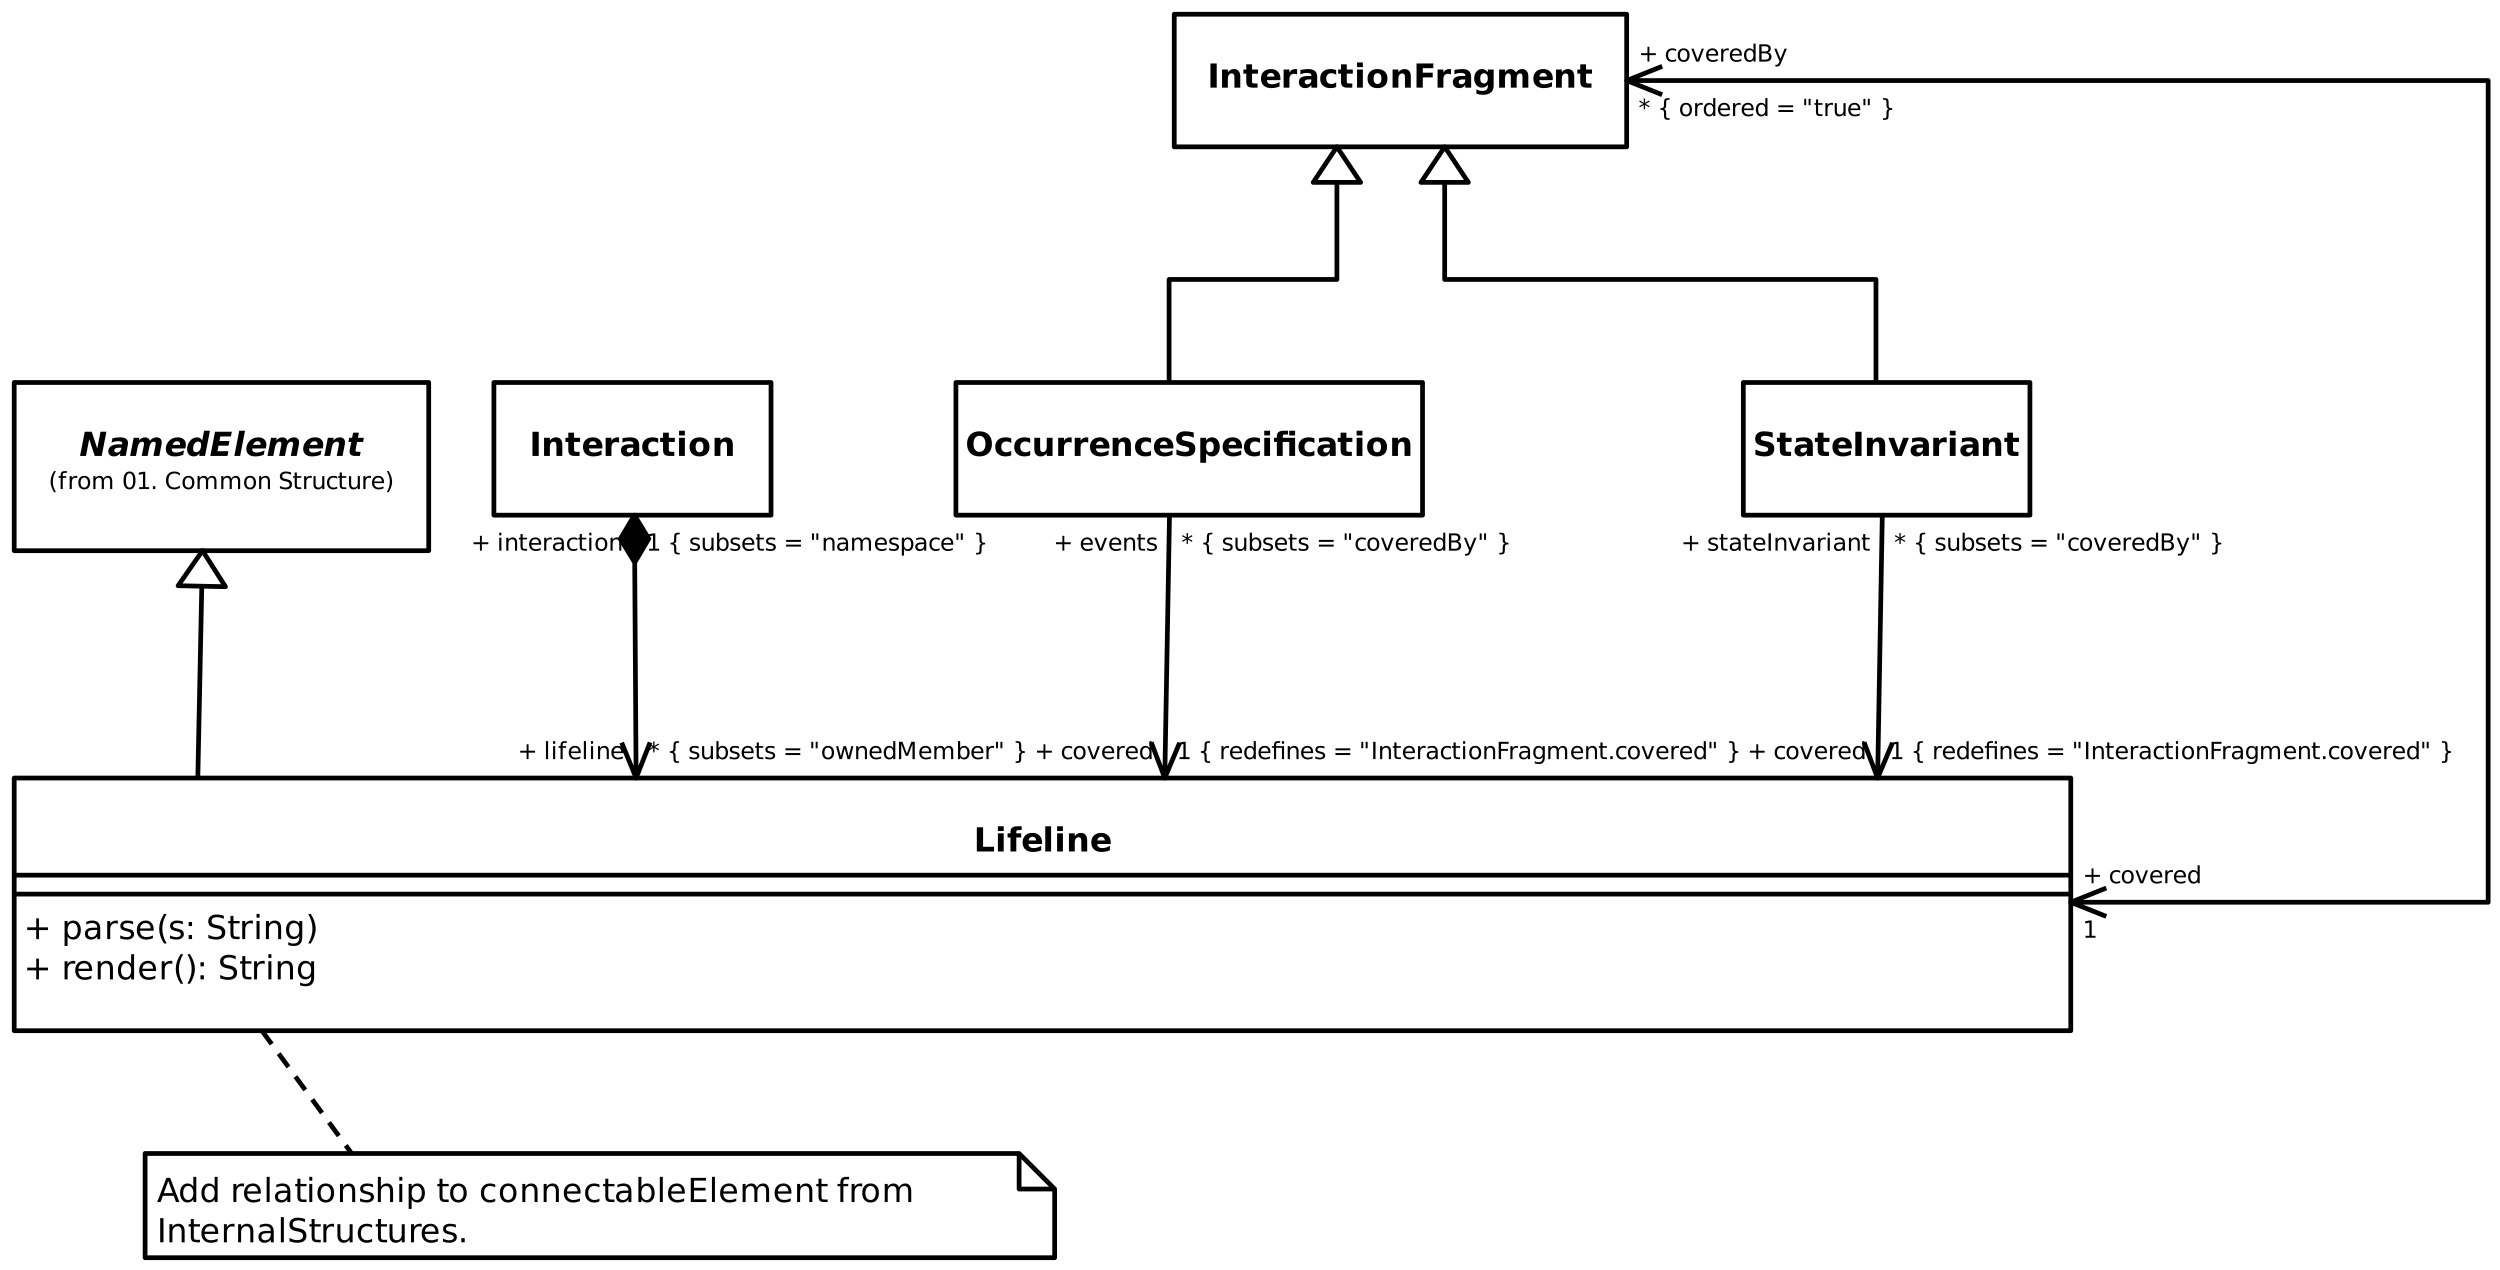 <?xml version="1.0" encoding="UTF-8"?>
<svg xmlns="http://www.w3.org/2000/svg" xmlns:xlink="http://www.w3.org/1999/xlink" width="1055.48pt" height="535.991pt" viewBox="0 0 1055.48 535.991" version="1.1">
<defs>
<g>
<symbol overflow="visible" id="glyph0-0">
<path style="stroke:none;" d="M 0.703 2.469 L 0.703 -9.875 L 7.703 -9.875 L 7.703 2.469 Z M 1.484 1.703 L 6.922 1.703 L 6.922 -9.078 L 1.484 -9.078 Z M 1.484 1.703 "/>
</symbol>
<symbol overflow="visible" id="glyph0-1">
<path style="stroke:none;" d="M 1.281 -10.203 L 3.922 -10.203 L 3.922 0 L 1.281 0 Z M 1.281 -10.203 "/>
</symbol>
<symbol overflow="visible" id="glyph0-2">
<path style="stroke:none;" d="M 8.875 -4.656 L 8.875 0 L 6.406 0 L 6.406 -3.562 C 6.406 -4.227 6.391 -4.688 6.359 -4.938 C 6.336 -5.188 6.289 -5.367 6.219 -5.484 C 6.125 -5.648 5.992 -5.773 5.828 -5.859 C 5.66 -5.953 5.473 -6 5.266 -6 C 4.754 -6 4.352 -5.801 4.062 -5.406 C 3.77 -5.008 3.625 -4.461 3.625 -3.766 L 3.625 0 L 1.172 0 L 1.172 -7.656 L 3.625 -7.656 L 3.625 -6.531 C 3.988 -6.977 4.379 -7.305 4.797 -7.516 C 5.211 -7.734 5.672 -7.844 6.172 -7.844 C 7.055 -7.844 7.727 -7.57 8.188 -7.031 C 8.645 -6.488 8.875 -5.695 8.875 -4.656 Z M 8.875 -4.656 "/>
</symbol>
<symbol overflow="visible" id="glyph0-3">
<path style="stroke:none;" d="M 3.844 -9.828 L 3.844 -7.656 L 6.375 -7.656 L 6.375 -5.906 L 3.844 -5.906 L 3.844 -2.656 C 3.844 -2.301 3.91 -2.062 4.047 -1.938 C 4.191 -1.812 4.477 -1.75 4.906 -1.75 L 6.156 -1.75 L 6.156 0 L 4.062 0 C 3.094 0 2.406 -0.195 2 -0.594 C 1.602 -1 1.406 -1.688 1.406 -2.656 L 1.406 -5.906 L 0.188 -5.906 L 0.188 -7.656 L 1.406 -7.656 L 1.406 -9.828 Z M 3.844 -9.828 "/>
</symbol>
<symbol overflow="visible" id="glyph0-4">
<path style="stroke:none;" d="M 8.812 -3.844 L 8.812 -3.156 L 3.094 -3.156 C 3.156 -2.582 3.363 -2.148 3.719 -1.859 C 4.07 -1.566 4.566 -1.422 5.203 -1.422 C 5.723 -1.422 6.254 -1.5 6.797 -1.656 C 7.336 -1.812 7.891 -2.047 8.453 -2.359 L 8.453 -0.469 C 7.879 -0.25 7.301 -0.082 6.719 0.031 C 6.145 0.145 5.566 0.203 4.984 0.203 C 3.598 0.203 2.52 -0.148 1.75 -0.859 C 0.988 -1.566 0.609 -2.555 0.609 -3.828 C 0.609 -5.066 0.984 -6.047 1.734 -6.766 C 2.484 -7.484 3.52 -7.844 4.844 -7.844 C 6.051 -7.844 7.016 -7.477 7.734 -6.75 C 8.453 -6.031 8.812 -5.062 8.812 -3.844 Z M 6.297 -4.656 C 6.297 -5.125 6.16 -5.5 5.891 -5.781 C 5.617 -6.07 5.266 -6.219 4.828 -6.219 C 4.359 -6.219 3.973 -6.082 3.672 -5.812 C 3.379 -5.551 3.195 -5.164 3.125 -4.656 Z M 6.297 -4.656 "/>
</symbol>
<symbol overflow="visible" id="glyph0-5">
<path style="stroke:none;" d="M 6.859 -5.578 C 6.648 -5.672 6.438 -5.738 6.219 -5.781 C 6.008 -5.832 5.797 -5.859 5.578 -5.859 C 4.953 -5.859 4.469 -5.656 4.125 -5.25 C 3.789 -4.852 3.625 -4.281 3.625 -3.531 L 3.625 0 L 1.172 0 L 1.172 -7.656 L 3.625 -7.656 L 3.625 -6.406 C 3.938 -6.906 4.297 -7.27 4.703 -7.5 C 5.109 -7.727 5.598 -7.844 6.172 -7.844 C 6.254 -7.844 6.344 -7.836 6.438 -7.828 C 6.531 -7.828 6.672 -7.812 6.859 -7.781 Z M 6.859 -5.578 "/>
</symbol>
<symbol overflow="visible" id="glyph0-6">
<path style="stroke:none;" d="M 4.609 -3.453 C 4.098 -3.453 3.711 -3.363 3.453 -3.188 C 3.191 -3.008 3.062 -2.754 3.062 -2.422 C 3.062 -2.109 3.164 -1.863 3.375 -1.688 C 3.582 -1.508 3.875 -1.422 4.25 -1.422 C 4.707 -1.422 5.094 -1.586 5.406 -1.922 C 5.719 -2.254 5.875 -2.672 5.875 -3.172 L 5.875 -3.453 Z M 8.344 -4.375 L 8.344 0 L 5.875 0 L 5.875 -1.141 C 5.551 -0.672 5.18 -0.328 4.766 -0.109 C 4.359 0.098 3.863 0.203 3.281 0.203 C 2.477 0.203 1.832 -0.023 1.344 -0.484 C 0.852 -0.953 0.609 -1.555 0.609 -2.297 C 0.609 -3.191 0.914 -3.848 1.531 -4.266 C 2.145 -4.691 3.113 -4.906 4.438 -4.906 L 5.875 -4.906 L 5.875 -5.094 C 5.875 -5.477 5.723 -5.758 5.422 -5.938 C 5.117 -6.125 4.645 -6.219 4 -6.219 C 3.469 -6.219 2.977 -6.164 2.531 -6.062 C 2.082 -5.957 1.66 -5.797 1.266 -5.578 L 1.266 -7.453 C 1.797 -7.578 2.32 -7.672 2.844 -7.734 C 3.375 -7.805 3.906 -7.844 4.438 -7.844 C 5.82 -7.844 6.816 -7.566 7.422 -7.016 C 8.035 -6.473 8.344 -5.594 8.344 -4.375 Z M 8.344 -4.375 "/>
</symbol>
<symbol overflow="visible" id="glyph0-7">
<path style="stroke:none;" d="M 7.359 -7.422 L 7.359 -5.422 C 7.023 -5.648 6.691 -5.816 6.359 -5.922 C 6.023 -6.035 5.676 -6.094 5.312 -6.094 C 4.633 -6.094 4.102 -5.891 3.719 -5.484 C 3.344 -5.086 3.156 -4.535 3.156 -3.828 C 3.156 -3.109 3.344 -2.547 3.719 -2.141 C 4.102 -1.742 4.633 -1.547 5.312 -1.547 C 5.695 -1.547 6.062 -1.602 6.406 -1.719 C 6.75 -1.832 7.066 -2.004 7.359 -2.234 L 7.359 -0.219 C 6.973 -0.082 6.582 0.02 6.188 0.094 C 5.801 0.164 5.41 0.203 5.016 0.203 C 3.629 0.203 2.547 -0.148 1.766 -0.859 C 0.992 -1.566 0.609 -2.555 0.609 -3.828 C 0.609 -5.086 0.992 -6.07 1.766 -6.781 C 2.547 -7.488 3.629 -7.844 5.016 -7.844 C 5.41 -7.844 5.801 -7.805 6.188 -7.734 C 6.582 -7.66 6.973 -7.555 7.359 -7.422 Z M 7.359 -7.422 "/>
</symbol>
<symbol overflow="visible" id="glyph0-8">
<path style="stroke:none;" d="M 1.172 -7.656 L 3.625 -7.656 L 3.625 0 L 1.172 0 Z M 1.172 -10.641 L 3.625 -10.641 L 3.625 -8.641 L 1.172 -8.641 Z M 1.172 -10.641 "/>
</symbol>
<symbol overflow="visible" id="glyph0-9">
<path style="stroke:none;" d="M 4.812 -6.094 C 4.27 -6.094 3.859 -5.895 3.578 -5.5 C 3.297 -5.113 3.156 -4.555 3.156 -3.828 C 3.156 -3.086 3.297 -2.52 3.578 -2.125 C 3.859 -1.738 4.27 -1.547 4.812 -1.547 C 5.352 -1.547 5.766 -1.738 6.047 -2.125 C 6.328 -2.52 6.469 -3.086 6.469 -3.828 C 6.469 -4.555 6.328 -5.113 6.047 -5.5 C 5.766 -5.895 5.352 -6.094 4.812 -6.094 Z M 4.812 -7.844 C 6.133 -7.844 7.164 -7.484 7.906 -6.766 C 8.645 -6.055 9.016 -5.078 9.016 -3.828 C 9.016 -2.566 8.645 -1.578 7.906 -0.859 C 7.164 -0.148 6.133 0.203 4.812 0.203 C 3.5 0.203 2.469 -0.148 1.719 -0.859 C 0.977 -1.578 0.609 -2.566 0.609 -3.828 C 0.609 -5.078 0.977 -6.055 1.719 -6.766 C 2.469 -7.484 3.5 -7.844 4.812 -7.844 Z M 4.812 -7.844 "/>
</symbol>
<symbol overflow="visible" id="glyph0-10">
<path style="stroke:none;" d="M 1.281 -10.203 L 3.922 -10.203 L 3.922 -1.984 L 8.531 -1.984 L 8.531 0 L 1.281 0 Z M 1.281 -10.203 "/>
</symbol>
<symbol overflow="visible" id="glyph0-11">
<path style="stroke:none;" d="M 6.219 -10.641 L 6.219 -9.031 L 4.859 -9.031 C 4.516 -9.031 4.273 -8.969 4.141 -8.844 C 4.004 -8.719 3.938 -8.5 3.938 -8.188 L 3.938 -7.656 L 6.016 -7.656 L 6.016 -5.906 L 3.938 -5.906 L 3.938 0 L 1.484 0 L 1.484 -5.906 L 0.266 -5.906 L 0.266 -7.656 L 1.484 -7.656 L 1.484 -8.188 C 1.484 -9.02 1.711 -9.633 2.172 -10.031 C 2.641 -10.438 3.363 -10.641 4.344 -10.641 Z M 6.219 -10.641 "/>
</symbol>
<symbol overflow="visible" id="glyph0-12">
<path style="stroke:none;" d="M 1.172 -10.641 L 3.625 -10.641 L 3.625 0 L 1.172 0 Z M 1.172 -10.641 "/>
</symbol>
<symbol overflow="visible" id="glyph0-13">
<path style="stroke:none;" d="M 1.281 -10.203 L 8.391 -10.203 L 8.391 -8.219 L 3.922 -8.219 L 3.922 -6.312 L 8.125 -6.312 L 8.125 -4.328 L 3.922 -4.328 L 3.922 0 L 1.281 0 Z M 1.281 -10.203 "/>
</symbol>
<symbol overflow="visible" id="glyph0-14">
<path style="stroke:none;" d="M 6.391 -1.297 C 6.047 -0.848 5.672 -0.52 5.266 -0.312 C 4.859 -0.102 4.391 0 3.859 0 C 2.93 0 2.16 -0.363 1.547 -1.094 C 0.93 -1.832 0.625 -2.773 0.625 -3.922 C 0.625 -5.066 0.93 -6.004 1.547 -6.734 C 2.16 -7.461 2.93 -7.828 3.859 -7.828 C 4.391 -7.828 4.859 -7.723 5.266 -7.516 C 5.672 -7.305 6.047 -6.973 6.391 -6.516 L 6.391 -7.656 L 8.844 -7.656 L 8.844 -0.766 C 8.844 0.461 8.453 1.398 7.672 2.047 C 6.898 2.691 5.773 3.016 4.297 3.016 C 3.816 3.016 3.352 2.977 2.906 2.906 C 2.469 2.832 2.02 2.723 1.562 2.578 L 1.562 0.672 C 1.988 0.922 2.406 1.102 2.812 1.219 C 3.227 1.344 3.645 1.406 4.062 1.406 C 4.863 1.406 5.453 1.227 5.828 0.875 C 6.203 0.52 6.391 -0.023 6.391 -0.766 Z M 4.766 -6.062 C 4.266 -6.062 3.875 -5.875 3.594 -5.5 C 3.312 -5.125 3.172 -4.598 3.172 -3.922 C 3.172 -3.211 3.305 -2.676 3.578 -2.312 C 3.848 -1.957 4.242 -1.781 4.766 -1.781 C 5.273 -1.781 5.672 -1.969 5.953 -2.344 C 6.242 -2.719 6.391 -3.242 6.391 -3.922 C 6.391 -4.598 6.242 -5.125 5.953 -5.5 C 5.672 -5.875 5.273 -6.062 4.766 -6.062 Z M 4.766 -6.062 "/>
</symbol>
<symbol overflow="visible" id="glyph0-15">
<path style="stroke:none;" d="M 8.266 -6.391 C 8.578 -6.859 8.945 -7.219 9.375 -7.469 C 9.801 -7.719 10.27 -7.844 10.781 -7.844 C 11.656 -7.844 12.32 -7.57 12.781 -7.031 C 13.25 -6.488 13.484 -5.695 13.484 -4.656 L 13.484 0 L 11.016 0 L 11.016 -4 C 11.023 -4.051 11.031 -4.109 11.031 -4.172 C 11.031 -4.234 11.031 -4.328 11.031 -4.453 C 11.031 -4.992 10.953 -5.383 10.797 -5.625 C 10.641 -5.875 10.379 -6 10.016 -6 C 9.555 -6 9.195 -5.805 8.938 -5.422 C 8.688 -5.035 8.555 -4.484 8.547 -3.766 L 8.547 0 L 6.094 0 L 6.094 -4 C 6.094 -4.844 6.02 -5.383 5.875 -5.625 C 5.727 -5.875 5.469 -6 5.094 -6 C 4.625 -6 4.258 -5.805 4 -5.422 C 3.75 -5.035 3.625 -4.484 3.625 -3.766 L 3.625 0 L 1.156 0 L 1.156 -7.656 L 3.625 -7.656 L 3.625 -6.531 C 3.926 -6.969 4.27 -7.297 4.656 -7.516 C 5.051 -7.734 5.484 -7.844 5.953 -7.844 C 6.473 -7.844 6.938 -7.711 7.344 -7.453 C 7.75 -7.203 8.055 -6.848 8.266 -6.391 Z M 8.266 -6.391 "/>
</symbol>
<symbol overflow="visible" id="glyph0-16">
<path style="stroke:none;" d="M 5.953 -8.484 C 5.148 -8.484 4.523 -8.188 4.078 -7.594 C 3.641 -7 3.422 -6.164 3.422 -5.094 C 3.422 -4.02 3.641 -3.188 4.078 -2.594 C 4.523 -2 5.148 -1.703 5.953 -1.703 C 6.754 -1.703 7.375 -2 7.812 -2.594 C 8.258 -3.188 8.484 -4.02 8.484 -5.094 C 8.484 -6.164 8.258 -7 7.812 -7.594 C 7.375 -8.188 6.754 -8.484 5.953 -8.484 Z M 5.953 -10.391 C 7.586 -10.391 8.867 -9.922 9.797 -8.984 C 10.734 -8.047 11.203 -6.75 11.203 -5.094 C 11.203 -3.445 10.734 -2.148 9.797 -1.203 C 8.867 -0.266 7.586 0.203 5.953 0.203 C 4.316 0.203 3.031 -0.266 2.094 -1.203 C 1.164 -2.148 0.703 -3.445 0.703 -5.094 C 0.703 -6.75 1.164 -8.047 2.094 -8.984 C 3.031 -9.922 4.316 -10.391 5.953 -10.391 Z M 5.953 -10.391 "/>
</symbol>
<symbol overflow="visible" id="glyph0-17">
<path style="stroke:none;" d="M 1.094 -2.984 L 1.094 -7.656 L 3.562 -7.656 L 3.562 -6.891 C 3.562 -6.473 3.555 -5.953 3.547 -5.328 C 3.547 -4.703 3.547 -4.285 3.547 -4.078 C 3.547 -3.461 3.562 -3.02 3.594 -2.75 C 3.625 -2.477 3.676 -2.281 3.75 -2.156 C 3.852 -2 3.984 -1.875 4.141 -1.781 C 4.305 -1.695 4.492 -1.656 4.703 -1.656 C 5.211 -1.656 5.613 -1.848 5.906 -2.234 C 6.195 -2.629 6.344 -3.176 6.344 -3.875 L 6.344 -7.656 L 8.797 -7.656 L 8.797 0 L 6.344 0 L 6.344 -1.109 C 5.977 -0.66 5.586 -0.328 5.172 -0.109 C 4.754 0.098 4.301 0.203 3.812 0.203 C 2.926 0.203 2.25 -0.066 1.781 -0.609 C 1.32 -1.148 1.094 -1.941 1.094 -2.984 Z M 1.094 -2.984 "/>
</symbol>
<symbol overflow="visible" id="glyph0-18">
<path style="stroke:none;" d="M 8.391 -9.891 L 8.391 -7.719 C 7.828 -7.969 7.281 -8.156 6.75 -8.281 C 6.219 -8.414 5.711 -8.484 5.234 -8.484 C 4.609 -8.484 4.145 -8.395 3.844 -8.219 C 3.539 -8.051 3.391 -7.785 3.391 -7.422 C 3.391 -7.141 3.488 -6.922 3.688 -6.766 C 3.895 -6.617 4.266 -6.492 4.797 -6.391 L 5.922 -6.156 C 7.055 -5.926 7.863 -5.578 8.344 -5.109 C 8.82 -4.648 9.062 -3.992 9.062 -3.141 C 9.062 -2.016 8.727 -1.176 8.062 -0.625 C 7.395 -0.07 6.375 0.203 5 0.203 C 4.352 0.203 3.703 0.141 3.047 0.016 C 2.398 -0.109 1.75 -0.289 1.094 -0.531 L 1.094 -2.75 C 1.75 -2.406 2.379 -2.145 2.984 -1.969 C 3.586 -1.789 4.176 -1.703 4.75 -1.703 C 5.32 -1.703 5.758 -1.797 6.062 -1.984 C 6.363 -2.18 6.516 -2.457 6.516 -2.812 C 6.516 -3.133 6.41 -3.379 6.203 -3.547 C 6.004 -3.723 5.594 -3.879 4.969 -4.016 L 3.953 -4.25 C 2.93 -4.469 2.18 -4.816 1.703 -5.297 C 1.234 -5.773 1 -6.414 1 -7.219 C 1 -8.238 1.328 -9.02 1.984 -9.562 C 2.641 -10.113 3.582 -10.391 4.812 -10.391 C 5.375 -10.391 5.953 -10.348 6.547 -10.266 C 7.141 -10.18 7.754 -10.055 8.391 -9.891 Z M 8.391 -9.891 "/>
</symbol>
<symbol overflow="visible" id="glyph0-19">
<path style="stroke:none;" d="M 3.625 -1.109 L 3.625 2.906 L 1.172 2.906 L 1.172 -7.656 L 3.625 -7.656 L 3.625 -6.531 C 3.957 -6.977 4.328 -7.305 4.734 -7.516 C 5.148 -7.734 5.625 -7.844 6.156 -7.844 C 7.102 -7.844 7.879 -7.469 8.484 -6.719 C 9.086 -5.969 9.391 -5.004 9.391 -3.828 C 9.391 -2.641 9.086 -1.672 8.484 -0.922 C 7.879 -0.172 7.102 0.203 6.156 0.203 C 5.625 0.203 5.148 0.098 4.734 -0.109 C 4.328 -0.328 3.957 -0.66 3.625 -1.109 Z M 5.25 -6.062 C 4.727 -6.062 4.328 -5.867 4.047 -5.484 C 3.766 -5.098 3.625 -4.547 3.625 -3.828 C 3.625 -3.098 3.766 -2.539 4.047 -2.156 C 4.328 -1.77 4.727 -1.578 5.25 -1.578 C 5.77 -1.578 6.164 -1.77 6.438 -2.156 C 6.719 -2.539 6.859 -3.098 6.859 -3.828 C 6.859 -4.555 6.719 -5.109 6.438 -5.484 C 6.164 -5.867 5.77 -6.062 5.25 -6.062 Z M 5.25 -6.062 "/>
</symbol>
<symbol overflow="visible" id="glyph0-20">
<path style="stroke:none;" d="M 6.734 -10.641 L 9.203 -10.641 L 9.203 -8.641 L 6.734 -8.641 Z M 6.234 -10.641 L 6.234 -9.031 L 4.875 -9.031 C 4.531 -9.031 4.289 -8.969 4.156 -8.844 C 4.031 -8.719 3.969 -8.5 3.969 -8.188 L 3.969 -7.656 L 9.203 -7.656 L 9.203 0 L 6.734 0 L 6.734 -5.906 L 3.969 -5.906 L 3.969 0 L 1.5 0 L 1.5 -5.906 L 0.297 -5.906 L 0.297 -7.656 L 1.5 -7.656 L 1.5 -8.188 C 1.5 -9.02 1.727 -9.633 2.188 -10.031 C 2.656 -10.438 3.379 -10.641 4.359 -10.641 Z M 6.234 -10.641 "/>
</symbol>
<symbol overflow="visible" id="glyph0-21">
<path style="stroke:none;" d="M 0.219 -7.656 L 2.656 -7.656 L 4.562 -2.359 L 6.469 -7.656 L 8.922 -7.656 L 5.906 0 L 3.219 0 Z M 0.219 -7.656 "/>
</symbol>
<symbol overflow="visible" id="glyph1-0">
<path style="stroke:none;" d="M 0.703 2.469 L 0.703 -9.875 L 7.703 -9.875 L 7.703 2.469 Z M 1.484 1.703 L 6.922 1.703 L 6.922 -9.078 L 1.484 -9.078 Z M 1.484 1.703 "/>
</symbol>
<symbol overflow="visible" id="glyph1-1">
<path style="stroke:none;" d="M 6.438 -8.781 L 6.438 -4.969 L 10.25 -4.969 L 10.25 -3.812 L 6.438 -3.812 L 6.438 0 L 5.297 0 L 5.297 -3.812 L 1.484 -3.812 L 1.484 -4.969 L 5.297 -4.969 L 5.297 -8.781 Z M 6.438 -8.781 "/>
</symbol>
<symbol overflow="visible" id="glyph1-2">
<path style="stroke:none;" d=""/>
</symbol>
<symbol overflow="visible" id="glyph1-3">
<path style="stroke:none;" d="M 2.531 -1.156 L 2.531 2.906 L 1.266 2.906 L 1.266 -7.656 L 2.531 -7.656 L 2.531 -6.5 C 2.801 -6.945 3.133 -7.281 3.531 -7.5 C 3.938 -7.727 4.422 -7.844 4.984 -7.844 C 5.91 -7.844 6.664 -7.473 7.25 -6.734 C 7.832 -5.992 8.125 -5.023 8.125 -3.828 C 8.125 -2.617 7.832 -1.645 7.25 -0.906 C 6.664 -0.164 5.91 0.203 4.984 0.203 C 4.422 0.203 3.938 0.094 3.531 -0.125 C 3.133 -0.352 2.801 -0.695 2.531 -1.156 Z M 6.812 -3.828 C 6.812 -4.742 6.617 -5.461 6.234 -5.984 C 5.859 -6.516 5.336 -6.781 4.672 -6.781 C 4.004 -6.781 3.477 -6.516 3.094 -5.984 C 2.719 -5.461 2.531 -4.742 2.531 -3.828 C 2.531 -2.898 2.719 -2.172 3.094 -1.641 C 3.477 -1.117 4.004 -0.859 4.672 -0.859 C 5.336 -0.859 5.859 -1.117 6.234 -1.641 C 6.617 -2.172 6.812 -2.898 6.812 -3.828 Z M 6.812 -3.828 "/>
</symbol>
<symbol overflow="visible" id="glyph1-4">
<path style="stroke:none;" d="M 4.797 -3.844 C 3.785 -3.844 3.082 -3.727 2.688 -3.5 C 2.289 -3.27 2.094 -2.875 2.094 -2.312 C 2.094 -1.863 2.238 -1.508 2.531 -1.25 C 2.832 -0.988 3.234 -0.859 3.734 -0.859 C 4.43 -0.859 4.988 -1.102 5.406 -1.594 C 5.832 -2.094 6.047 -2.75 6.047 -3.562 L 6.047 -3.844 Z M 7.312 -4.375 L 7.312 0 L 6.047 0 L 6.047 -1.156 C 5.766 -0.695 5.406 -0.352 4.969 -0.125 C 4.539 0.094 4.02 0.203 3.406 0.203 C 2.625 0.203 2 -0.016 1.531 -0.453 C 1.07 -0.898 0.844 -1.492 0.844 -2.234 C 0.844 -3.086 1.129 -3.734 1.703 -4.172 C 2.285 -4.609 3.145 -4.828 4.281 -4.828 L 6.047 -4.828 L 6.047 -4.953 C 6.047 -5.535 5.852 -5.984 5.469 -6.297 C 5.094 -6.617 4.562 -6.781 3.875 -6.781 C 3.438 -6.781 3.008 -6.723 2.594 -6.609 C 2.176 -6.504 1.781 -6.348 1.406 -6.141 L 1.406 -7.312 C 1.863 -7.488 2.305 -7.617 2.734 -7.703 C 3.172 -7.797 3.594 -7.844 4 -7.844 C 5.113 -7.844 5.941 -7.555 6.484 -6.984 C 7.035 -6.41 7.312 -5.539 7.312 -4.375 Z M 7.312 -4.375 "/>
</symbol>
<symbol overflow="visible" id="glyph1-5">
<path style="stroke:none;" d="M 5.75 -6.484 C 5.613 -6.566 5.461 -6.625 5.297 -6.656 C 5.129 -6.695 4.945 -6.719 4.75 -6.719 C 4.031 -6.719 3.477 -6.484 3.094 -6.016 C 2.719 -5.555 2.531 -4.895 2.531 -4.031 L 2.531 0 L 1.266 0 L 1.266 -7.656 L 2.531 -7.656 L 2.531 -6.469 C 2.801 -6.938 3.145 -7.281 3.562 -7.5 C 3.988 -7.727 4.504 -7.844 5.109 -7.844 C 5.203 -7.844 5.301 -7.836 5.406 -7.828 C 5.508 -7.816 5.625 -7.797 5.75 -7.766 Z M 5.75 -6.484 "/>
</symbol>
<symbol overflow="visible" id="glyph1-6">
<path style="stroke:none;" d="M 6.203 -7.438 L 6.203 -6.234 C 5.848 -6.422 5.477 -6.555 5.094 -6.641 C 4.707 -6.734 4.312 -6.781 3.906 -6.781 C 3.281 -6.781 2.812 -6.688 2.5 -6.5 C 2.188 -6.312 2.031 -6.023 2.031 -5.641 C 2.031 -5.348 2.141 -5.117 2.359 -4.953 C 2.586 -4.785 3.039 -4.629 3.719 -4.484 L 4.141 -4.375 C 5.035 -4.188 5.672 -3.914 6.047 -3.562 C 6.422 -3.219 6.609 -2.734 6.609 -2.109 C 6.609 -1.398 6.328 -0.836 5.766 -0.422 C 5.203 -0.004 4.43 0.203 3.453 0.203 C 3.035 0.203 2.602 0.16 2.156 0.078 C 1.719 -0.004 1.254 -0.125 0.766 -0.281 L 0.766 -1.578 C 1.223 -1.336 1.676 -1.156 2.125 -1.031 C 2.582 -0.914 3.031 -0.859 3.469 -0.859 C 4.062 -0.859 4.516 -0.957 4.828 -1.156 C 5.148 -1.363 5.312 -1.648 5.312 -2.016 C 5.312 -2.359 5.195 -2.617 4.969 -2.797 C 4.738 -2.984 4.234 -3.16 3.453 -3.328 L 3.016 -3.438 C 2.242 -3.594 1.68 -3.844 1.328 -4.188 C 0.984 -4.531 0.812 -4.992 0.812 -5.578 C 0.812 -6.305 1.066 -6.863 1.578 -7.25 C 2.086 -7.645 2.812 -7.844 3.75 -7.844 C 4.219 -7.844 4.656 -7.805 5.062 -7.734 C 5.477 -7.672 5.859 -7.57 6.203 -7.438 Z M 6.203 -7.438 "/>
</symbol>
<symbol overflow="visible" id="glyph1-7">
<path style="stroke:none;" d="M 7.875 -4.141 L 7.875 -3.531 L 2.078 -3.531 C 2.141 -2.664 2.398 -2.004 2.859 -1.547 C 3.328 -1.098 3.977 -0.875 4.812 -0.875 C 5.301 -0.875 5.77 -0.93 6.219 -1.047 C 6.676 -1.16 7.129 -1.336 7.578 -1.578 L 7.578 -0.391 C 7.117 -0.203 6.648 -0.055 6.172 0.047 C 5.703 0.148 5.227 0.203 4.75 0.203 C 3.52 0.203 2.547 -0.148 1.828 -0.859 C 1.117 -1.578 0.766 -2.539 0.766 -3.75 C 0.766 -5.008 1.102 -6.004 1.781 -6.734 C 2.457 -7.473 3.375 -7.844 4.531 -7.844 C 5.562 -7.844 6.375 -7.508 6.969 -6.844 C 7.57 -6.188 7.875 -5.285 7.875 -4.141 Z M 6.609 -4.516 C 6.598 -5.203 6.406 -5.75 6.031 -6.156 C 5.656 -6.57 5.16 -6.781 4.547 -6.781 C 3.836 -6.781 3.27 -6.578 2.844 -6.172 C 2.426 -5.773 2.188 -5.219 2.125 -4.5 Z M 6.609 -4.516 "/>
</symbol>
<symbol overflow="visible" id="glyph1-8">
<path style="stroke:none;" d="M 4.344 -10.625 C 3.727 -9.57 3.27 -8.531 2.969 -7.5 C 2.676 -6.477 2.531 -5.441 2.531 -4.391 C 2.531 -3.336 2.68 -2.297 2.984 -1.266 C 3.285 -0.234 3.738 0.801 4.344 1.844 L 3.25 1.844 C 2.562 0.77 2.047 -0.281 1.703 -1.312 C 1.367 -2.344 1.203 -3.367 1.203 -4.391 C 1.203 -5.41 1.367 -6.438 1.703 -7.469 C 2.047 -8.5 2.562 -9.551 3.25 -10.625 Z M 4.344 -10.625 "/>
</symbol>
<symbol overflow="visible" id="glyph1-9">
<path style="stroke:none;" d="M 1.641 -1.734 L 3.078 -1.734 L 3.078 0 L 1.641 0 Z M 1.641 -7.234 L 3.078 -7.234 L 3.078 -5.5 L 1.641 -5.5 Z M 1.641 -7.234 "/>
</symbol>
<symbol overflow="visible" id="glyph1-10">
<path style="stroke:none;" d="M 7.5 -9.875 L 7.5 -8.531 C 6.969 -8.781 6.469 -8.961 6 -9.078 C 5.539 -9.203 5.094 -9.266 4.656 -9.266 C 3.906 -9.266 3.328 -9.117 2.922 -8.828 C 2.516 -8.535 2.312 -8.125 2.312 -7.594 C 2.312 -7.133 2.445 -6.789 2.719 -6.562 C 2.988 -6.332 3.504 -6.148 4.266 -6.016 L 5.094 -5.844 C 6.125 -5.645 6.883 -5.297 7.375 -4.797 C 7.863 -4.305 8.109 -3.645 8.109 -2.812 C 8.109 -1.82 7.773 -1.07 7.109 -0.562 C 6.453 -0.051 5.484 0.203 4.203 0.203 C 3.711 0.203 3.195 0.145 2.656 0.031 C 2.113 -0.07 1.551 -0.234 0.969 -0.453 L 0.969 -1.875 C 1.531 -1.562 2.078 -1.32 2.609 -1.156 C 3.148 -1 3.68 -0.922 4.203 -0.922 C 4.984 -0.922 5.586 -1.078 6.016 -1.391 C 6.453 -1.703 6.672 -2.145 6.672 -2.719 C 6.672 -3.219 6.516 -3.609 6.203 -3.891 C 5.898 -4.172 5.395 -4.383 4.688 -4.531 L 3.844 -4.688 C 2.812 -4.895 2.066 -5.219 1.609 -5.656 C 1.148 -6.094 0.922 -6.703 0.922 -7.484 C 0.922 -8.379 1.238 -9.086 1.875 -9.609 C 2.508 -10.129 3.383 -10.391 4.5 -10.391 C 4.977 -10.391 5.469 -10.344 5.969 -10.25 C 6.469 -10.164 6.977 -10.039 7.5 -9.875 Z M 7.5 -9.875 "/>
</symbol>
<symbol overflow="visible" id="glyph1-11">
<path style="stroke:none;" d="M 2.562 -9.828 L 2.562 -7.656 L 5.156 -7.656 L 5.156 -6.672 L 2.562 -6.672 L 2.562 -2.516 C 2.562 -1.898 2.645 -1.5 2.812 -1.312 C 2.988 -1.133 3.336 -1.047 3.859 -1.047 L 5.156 -1.047 L 5.156 0 L 3.859 0 C 2.891 0 2.219 -0.18 1.844 -0.547 C 1.477 -0.91 1.297 -1.566 1.297 -2.516 L 1.297 -6.672 L 0.375 -6.672 L 0.375 -7.656 L 1.297 -7.656 L 1.297 -9.828 Z M 2.562 -9.828 "/>
</symbol>
<symbol overflow="visible" id="glyph1-12">
<path style="stroke:none;" d="M 1.312 -7.656 L 2.578 -7.656 L 2.578 0 L 1.312 0 Z M 1.312 -10.641 L 2.578 -10.641 L 2.578 -9.047 L 1.312 -9.047 Z M 1.312 -10.641 "/>
</symbol>
<symbol overflow="visible" id="glyph1-13">
<path style="stroke:none;" d="M 7.688 -4.625 L 7.688 0 L 6.422 0 L 6.422 -4.578 C 6.422 -5.305 6.281 -5.848 6 -6.203 C 5.719 -6.566 5.297 -6.75 4.734 -6.75 C 4.055 -6.75 3.52 -6.531 3.125 -6.094 C 2.727 -5.664 2.531 -5.078 2.531 -4.328 L 2.531 0 L 1.266 0 L 1.266 -7.656 L 2.531 -7.656 L 2.531 -6.469 C 2.832 -6.926 3.188 -7.27 3.594 -7.5 C 4.008 -7.727 4.484 -7.844 5.016 -7.844 C 5.891 -7.844 6.551 -7.566 7 -7.016 C 7.457 -6.473 7.688 -5.676 7.688 -4.625 Z M 7.688 -4.625 "/>
</symbol>
<symbol overflow="visible" id="glyph1-14">
<path style="stroke:none;" d="M 6.359 -3.922 C 6.359 -4.828 6.172 -5.531 5.797 -6.031 C 5.422 -6.531 4.895 -6.781 4.219 -6.781 C 3.539 -6.781 3.016 -6.531 2.641 -6.031 C 2.266 -5.531 2.078 -4.828 2.078 -3.922 C 2.078 -3.016 2.266 -2.305 2.641 -1.797 C 3.016 -1.297 3.539 -1.047 4.219 -1.047 C 4.895 -1.047 5.422 -1.297 5.797 -1.797 C 6.172 -2.305 6.359 -3.016 6.359 -3.922 Z M 7.609 -0.953 C 7.609 0.348 7.316 1.316 6.734 1.953 C 6.16 2.586 5.281 2.906 4.094 2.906 C 3.645 2.906 3.223 2.875 2.828 2.812 C 2.441 2.75 2.066 2.648 1.703 2.516 L 1.703 1.281 C 2.066 1.488 2.426 1.641 2.781 1.734 C 3.145 1.828 3.516 1.875 3.891 1.875 C 4.711 1.875 5.328 1.656 5.734 1.219 C 6.148 0.789 6.359 0.145 6.359 -0.719 L 6.359 -1.344 C 6.098 -0.895 5.766 -0.555 5.359 -0.328 C 4.953 -0.109 4.469 0 3.906 0 C 2.969 0 2.207 -0.352 1.625 -1.062 C 1.051 -1.781 0.766 -2.734 0.766 -3.922 C 0.766 -5.098 1.051 -6.047 1.625 -6.766 C 2.207 -7.484 2.969 -7.844 3.906 -7.844 C 4.469 -7.844 4.953 -7.727 5.359 -7.5 C 5.766 -7.281 6.098 -6.945 6.359 -6.5 L 6.359 -7.656 L 7.609 -7.656 Z M 7.609 -0.953 "/>
</symbol>
<symbol overflow="visible" id="glyph1-15">
<path style="stroke:none;" d="M 1.125 -10.625 L 2.219 -10.625 C 2.895 -9.551 3.406 -8.5 3.75 -7.469 C 4.094 -6.438 4.266 -5.41 4.266 -4.391 C 4.266 -3.367 4.094 -2.344 3.75 -1.312 C 3.406 -0.281 2.895 0.77 2.219 1.844 L 1.125 1.844 C 1.727 0.801 2.176 -0.234 2.469 -1.266 C 2.77 -2.297 2.922 -3.336 2.922 -4.391 C 2.922 -5.441 2.77 -6.477 2.469 -7.5 C 2.176 -8.531 1.727 -9.57 1.125 -10.625 Z M 1.125 -10.625 "/>
</symbol>
<symbol overflow="visible" id="glyph1-16">
<path style="stroke:none;" d="M 6.359 -6.5 L 6.359 -10.641 L 7.609 -10.641 L 7.609 0 L 6.359 0 L 6.359 -1.156 C 6.098 -0.695 5.766 -0.352 5.359 -0.125 C 4.953 0.094 4.469 0.203 3.906 0.203 C 2.977 0.203 2.223 -0.164 1.641 -0.906 C 1.055 -1.645 0.766 -2.617 0.766 -3.828 C 0.766 -5.023 1.055 -5.992 1.641 -6.734 C 2.223 -7.473 2.977 -7.844 3.906 -7.844 C 4.469 -7.844 4.953 -7.727 5.359 -7.5 C 5.766 -7.281 6.098 -6.945 6.359 -6.5 Z M 2.078 -3.828 C 2.078 -2.898 2.266 -2.172 2.641 -1.641 C 3.023 -1.117 3.551 -0.859 4.219 -0.859 C 4.875 -0.859 5.395 -1.117 5.781 -1.641 C 6.164 -2.172 6.359 -2.898 6.359 -3.828 C 6.359 -4.742 6.164 -5.461 5.781 -5.984 C 5.395 -6.516 4.875 -6.781 4.219 -6.781 C 3.551 -6.781 3.023 -6.516 2.641 -5.984 C 2.266 -5.461 2.078 -4.742 2.078 -3.828 Z M 2.078 -3.828 "/>
</symbol>
<symbol overflow="visible" id="glyph1-17">
<path style="stroke:none;" d="M 4.781 -8.844 L 2.906 -3.766 L 6.672 -3.766 Z M 4 -10.203 L 5.578 -10.203 L 9.469 0 L 8.031 0 L 7.094 -2.625 L 2.5 -2.625 L 1.562 0 L 0.109 0 Z M 4 -10.203 "/>
</symbol>
<symbol overflow="visible" id="glyph1-18">
<path style="stroke:none;" d="M 1.312 -10.641 L 2.578 -10.641 L 2.578 0 L 1.312 0 Z M 1.312 -10.641 "/>
</symbol>
<symbol overflow="visible" id="glyph1-19">
<path style="stroke:none;" d="M 4.281 -6.781 C 3.613 -6.781 3.082 -6.516 2.688 -5.984 C 2.289 -5.461 2.094 -4.742 2.094 -3.828 C 2.094 -2.91 2.285 -2.188 2.672 -1.656 C 3.066 -1.133 3.602 -0.875 4.281 -0.875 C 4.957 -0.875 5.488 -1.133 5.875 -1.656 C 6.27 -2.188 6.469 -2.91 6.469 -3.828 C 6.469 -4.734 6.27 -5.453 5.875 -5.984 C 5.488 -6.516 4.957 -6.781 4.281 -6.781 Z M 4.281 -7.844 C 5.375 -7.844 6.234 -7.484 6.859 -6.766 C 7.484 -6.055 7.797 -5.078 7.797 -3.828 C 7.797 -2.566 7.484 -1.578 6.859 -0.859 C 6.234 -0.148 5.375 0.203 4.281 0.203 C 3.188 0.203 2.328 -0.148 1.703 -0.859 C 1.078 -1.578 0.766 -2.566 0.766 -3.828 C 0.766 -5.078 1.078 -6.055 1.703 -6.766 C 2.328 -7.484 3.188 -7.844 4.281 -7.844 Z M 4.281 -7.844 "/>
</symbol>
<symbol overflow="visible" id="glyph1-20">
<path style="stroke:none;" d="M 7.688 -4.625 L 7.688 0 L 6.422 0 L 6.422 -4.578 C 6.422 -5.305 6.281 -5.848 6 -6.203 C 5.719 -6.566 5.297 -6.75 4.734 -6.75 C 4.055 -6.75 3.52 -6.531 3.125 -6.094 C 2.727 -5.664 2.531 -5.078 2.531 -4.328 L 2.531 0 L 1.266 0 L 1.266 -10.641 L 2.531 -10.641 L 2.531 -6.469 C 2.832 -6.926 3.188 -7.27 3.594 -7.5 C 4.008 -7.727 4.484 -7.844 5.016 -7.844 C 5.891 -7.844 6.551 -7.566 7 -7.016 C 7.457 -6.473 7.688 -5.676 7.688 -4.625 Z M 7.688 -4.625 "/>
</symbol>
<symbol overflow="visible" id="glyph1-21">
<path style="stroke:none;" d="M 6.828 -7.359 L 6.828 -6.188 C 6.473 -6.383 6.113 -6.531 5.75 -6.625 C 5.395 -6.727 5.035 -6.781 4.672 -6.781 C 3.859 -6.781 3.223 -6.52 2.766 -6 C 2.316 -5.477 2.094 -4.754 2.094 -3.828 C 2.094 -2.891 2.316 -2.16 2.766 -1.641 C 3.223 -1.129 3.859 -0.875 4.672 -0.875 C 5.035 -0.875 5.395 -0.922 5.75 -1.016 C 6.113 -1.109 6.473 -1.254 6.828 -1.453 L 6.828 -0.297 C 6.473 -0.129 6.109 -0.004 5.734 0.078 C 5.359 0.16 4.961 0.203 4.547 0.203 C 3.391 0.203 2.469 -0.156 1.781 -0.875 C 1.102 -1.602 0.766 -2.586 0.766 -3.828 C 0.766 -5.066 1.109 -6.047 1.797 -6.766 C 2.484 -7.484 3.426 -7.844 4.625 -7.844 C 5.008 -7.844 5.383 -7.801 5.75 -7.719 C 6.125 -7.645 6.484 -7.523 6.828 -7.359 Z M 6.828 -7.359 "/>
</symbol>
<symbol overflow="visible" id="glyph1-22">
<path style="stroke:none;" d="M 6.812 -3.828 C 6.812 -4.742 6.617 -5.461 6.234 -5.984 C 5.859 -6.516 5.336 -6.781 4.672 -6.781 C 4.004 -6.781 3.477 -6.516 3.094 -5.984 C 2.719 -5.461 2.531 -4.742 2.531 -3.828 C 2.531 -2.898 2.719 -2.172 3.094 -1.641 C 3.477 -1.117 4.004 -0.859 4.672 -0.859 C 5.336 -0.859 5.859 -1.117 6.234 -1.641 C 6.617 -2.172 6.812 -2.898 6.812 -3.828 Z M 2.531 -6.5 C 2.801 -6.945 3.133 -7.281 3.531 -7.5 C 3.938 -7.727 4.422 -7.844 4.984 -7.844 C 5.91 -7.844 6.664 -7.473 7.25 -6.734 C 7.832 -5.992 8.125 -5.023 8.125 -3.828 C 8.125 -2.617 7.832 -1.645 7.25 -0.906 C 6.664 -0.164 5.91 0.203 4.984 0.203 C 4.422 0.203 3.938 0.094 3.531 -0.125 C 3.133 -0.352 2.801 -0.695 2.531 -1.156 L 2.531 0 L 1.266 0 L 1.266 -10.641 L 2.531 -10.641 Z M 2.531 -6.5 "/>
</symbol>
<symbol overflow="visible" id="glyph1-23">
<path style="stroke:none;" d="M 1.375 -10.203 L 7.828 -10.203 L 7.828 -9.047 L 2.75 -9.047 L 2.75 -6.016 L 7.609 -6.016 L 7.609 -4.859 L 2.75 -4.859 L 2.75 -1.156 L 7.953 -1.156 L 7.953 0 L 1.375 0 Z M 1.375 -10.203 "/>
</symbol>
<symbol overflow="visible" id="glyph1-24">
<path style="stroke:none;" d="M 7.281 -6.188 C 7.594 -6.75 7.969 -7.164 8.406 -7.438 C 8.844 -7.707 9.359 -7.844 9.953 -7.844 C 10.754 -7.844 11.367 -7.562 11.797 -7 C 12.234 -6.445 12.453 -5.656 12.453 -4.625 L 12.453 0 L 11.188 0 L 11.188 -4.578 C 11.188 -5.316 11.055 -5.863 10.797 -6.219 C 10.535 -6.57 10.141 -6.75 9.609 -6.75 C 8.953 -6.75 8.438 -6.531 8.062 -6.094 C 7.688 -5.664 7.5 -5.078 7.5 -4.328 L 7.5 0 L 6.234 0 L 6.234 -4.578 C 6.234 -5.316 6.102 -5.863 5.844 -6.219 C 5.582 -6.57 5.18 -6.75 4.641 -6.75 C 3.992 -6.75 3.477 -6.531 3.094 -6.094 C 2.719 -5.656 2.531 -5.066 2.531 -4.328 L 2.531 0 L 1.266 0 L 1.266 -7.656 L 2.531 -7.656 L 2.531 -6.469 C 2.82 -6.938 3.164 -7.281 3.562 -7.5 C 3.969 -7.727 4.445 -7.844 5 -7.844 C 5.551 -7.844 6.02 -7.703 6.406 -7.422 C 6.801 -7.141 7.094 -6.727 7.281 -6.188 Z M 7.281 -6.188 "/>
</symbol>
<symbol overflow="visible" id="glyph1-25">
<path style="stroke:none;" d="M 5.203 -10.641 L 5.203 -9.594 L 4 -9.594 C 3.539 -9.594 3.223 -9.5 3.047 -9.312 C 2.879 -9.133 2.797 -8.805 2.797 -8.328 L 2.797 -7.656 L 4.859 -7.656 L 4.859 -6.672 L 2.797 -6.672 L 2.797 0 L 1.531 0 L 1.531 -6.672 L 0.328 -6.672 L 0.328 -7.656 L 1.531 -7.656 L 1.531 -8.188 C 1.531 -9.039 1.727 -9.66 2.125 -10.047 C 2.52 -10.441 3.145 -10.641 4 -10.641 Z M 5.203 -10.641 "/>
</symbol>
<symbol overflow="visible" id="glyph1-26">
<path style="stroke:none;" d="M 1.375 -10.203 L 2.75 -10.203 L 2.75 0 L 1.375 0 Z M 1.375 -10.203 "/>
</symbol>
<symbol overflow="visible" id="glyph1-27">
<path style="stroke:none;" d="M 1.188 -3.016 L 1.188 -7.656 L 2.453 -7.656 L 2.453 -3.062 C 2.453 -2.344 2.594 -1.801 2.875 -1.438 C 3.156 -1.07 3.578 -0.891 4.141 -0.891 C 4.816 -0.891 5.352 -1.102 5.75 -1.531 C 6.145 -1.969 6.344 -2.562 6.344 -3.312 L 6.344 -7.656 L 7.609 -7.656 L 7.609 0 L 6.344 0 L 6.344 -1.172 C 6.039 -0.711 5.688 -0.367 5.281 -0.141 C 4.875 0.086 4.406 0.203 3.875 0.203 C 3 0.203 2.332 -0.066 1.875 -0.609 C 1.414 -1.16 1.188 -1.961 1.188 -3.016 Z M 4.359 -7.844 Z M 4.359 -7.844 "/>
</symbol>
<symbol overflow="visible" id="glyph1-28">
<path style="stroke:none;" d="M 1.5 -1.734 L 2.938 -1.734 L 2.938 0 L 1.5 0 Z M 1.5 -1.734 "/>
</symbol>
<symbol overflow="visible" id="glyph2-0">
<path style="stroke:none;" d="M 0.5 1.766 L 0.5 -7.047 L 5.5 -7.047 L 5.5 1.766 Z M 1.062 1.219 L 4.938 1.219 L 4.938 -6.484 L 1.062 -6.484 Z M 1.062 1.219 "/>
</symbol>
<symbol overflow="visible" id="glyph2-1">
<path style="stroke:none;" d="M 4.594 -6.266 L 4.594 -3.547 L 7.312 -3.547 L 7.312 -2.719 L 4.594 -2.719 L 4.594 0 L 3.781 0 L 3.781 -2.719 L 1.062 -2.719 L 1.062 -3.547 L 3.781 -3.547 L 3.781 -6.266 Z M 4.594 -6.266 "/>
</symbol>
<symbol overflow="visible" id="glyph2-2">
<path style="stroke:none;" d=""/>
</symbol>
<symbol overflow="visible" id="glyph2-3">
<path style="stroke:none;" d="M 4.875 -5.266 L 4.875 -4.422 C 4.625 -4.555 4.367 -4.66 4.109 -4.734 C 3.859 -4.805 3.602 -4.844 3.344 -4.844 C 2.758 -4.844 2.305 -4.656 1.984 -4.281 C 1.66 -3.914 1.5 -3.398 1.5 -2.734 C 1.5 -2.066 1.66 -1.547 1.984 -1.172 C 2.305 -0.805 2.758 -0.625 3.344 -0.625 C 3.602 -0.625 3.859 -0.656 4.109 -0.719 C 4.367 -0.789 4.625 -0.898 4.875 -1.047 L 4.875 -0.203 C 4.625 -0.086 4.363 -0.004 4.094 0.047 C 3.832 0.109 3.551 0.141 3.25 0.141 C 2.414 0.141 1.754 -0.113 1.266 -0.625 C 0.785 -1.145 0.547 -1.848 0.547 -2.734 C 0.547 -3.617 0.789 -4.316 1.281 -4.828 C 1.77 -5.336 2.441 -5.594 3.297 -5.594 C 3.578 -5.594 3.848 -5.566 4.109 -5.516 C 4.367 -5.461 4.625 -5.379 4.875 -5.266 Z M 4.875 -5.266 "/>
</symbol>
<symbol overflow="visible" id="glyph2-4">
<path style="stroke:none;" d="M 3.062 -4.844 C 2.582 -4.844 2.203 -4.656 1.922 -4.281 C 1.641 -3.906 1.5 -3.391 1.5 -2.734 C 1.5 -2.078 1.633 -1.562 1.906 -1.188 C 2.188 -0.812 2.57 -0.625 3.062 -0.625 C 3.539 -0.625 3.922 -0.812 4.203 -1.188 C 4.484 -1.562 4.625 -2.078 4.625 -2.734 C 4.625 -3.379 4.484 -3.891 4.203 -4.266 C 3.922 -4.648 3.539 -4.844 3.062 -4.844 Z M 3.062 -5.594 C 3.844 -5.594 4.457 -5.336 4.906 -4.828 C 5.352 -4.328 5.578 -3.629 5.578 -2.734 C 5.578 -1.836 5.352 -1.133 4.906 -0.625 C 4.457 -0.113 3.844 0.141 3.062 0.141 C 2.281 0.141 1.664 -0.113 1.219 -0.625 C 0.77 -1.133 0.547 -1.836 0.547 -2.734 C 0.547 -3.629 0.77 -4.328 1.219 -4.828 C 1.664 -5.336 2.281 -5.594 3.062 -5.594 Z M 3.062 -5.594 "/>
</symbol>
<symbol overflow="visible" id="glyph2-5">
<path style="stroke:none;" d="M 0.297 -5.469 L 1.25 -5.469 L 2.953 -0.875 L 4.672 -5.469 L 5.625 -5.469 L 3.562 0 L 2.344 0 Z M 0.297 -5.469 "/>
</symbol>
<symbol overflow="visible" id="glyph2-6">
<path style="stroke:none;" d="M 5.625 -2.953 L 5.625 -2.516 L 1.484 -2.516 C 1.523 -1.898 1.711 -1.43 2.047 -1.109 C 2.379 -0.785 2.844 -0.625 3.438 -0.625 C 3.781 -0.625 4.113 -0.664 4.438 -0.75 C 4.77 -0.832 5.094 -0.957 5.406 -1.125 L 5.406 -0.281 C 5.082 -0.145 4.75 -0.039 4.406 0.031 C 4.07 0.102 3.734 0.141 3.391 0.141 C 2.516 0.141 1.82 -0.109 1.312 -0.609 C 0.801 -1.117 0.547 -1.812 0.547 -2.688 C 0.547 -3.582 0.785 -4.289 1.266 -4.812 C 1.754 -5.332 2.41 -5.594 3.234 -5.594 C 3.973 -5.594 4.555 -5.359 4.984 -4.891 C 5.41 -4.422 5.625 -3.773 5.625 -2.953 Z M 4.719 -3.219 C 4.719 -3.707 4.582 -4.098 4.312 -4.391 C 4.039 -4.691 3.688 -4.844 3.25 -4.844 C 2.738 -4.844 2.332 -4.695 2.031 -4.406 C 1.738 -4.125 1.566 -3.727 1.516 -3.219 Z M 4.719 -3.219 "/>
</symbol>
<symbol overflow="visible" id="glyph2-7">
<path style="stroke:none;" d="M 4.109 -4.625 C 4.004 -4.688 3.895 -4.727 3.781 -4.75 C 3.664 -4.781 3.535 -4.797 3.391 -4.797 C 2.879 -4.797 2.488 -4.629 2.219 -4.297 C 1.945 -3.973 1.812 -3.5 1.812 -2.875 L 1.812 0 L 0.906 0 L 0.906 -5.469 L 1.812 -5.469 L 1.812 -4.625 C 2 -4.957 2.242 -5.203 2.547 -5.359 C 2.848 -5.516 3.219 -5.594 3.656 -5.594 C 3.719 -5.594 3.785 -5.586 3.859 -5.578 C 3.93 -5.578 4.016 -5.566 4.109 -5.547 Z M 4.109 -4.625 "/>
</symbol>
<symbol overflow="visible" id="glyph2-8">
<path style="stroke:none;" d="M 4.547 -4.641 L 4.547 -7.594 L 5.438 -7.594 L 5.438 0 L 4.547 0 L 4.547 -0.828 C 4.359 -0.492 4.117 -0.25 3.828 -0.094 C 3.535 0.062 3.188 0.141 2.781 0.141 C 2.125 0.141 1.586 -0.117 1.172 -0.641 C 0.754 -1.172 0.547 -1.867 0.547 -2.734 C 0.547 -3.586 0.754 -4.273 1.172 -4.797 C 1.586 -5.328 2.125 -5.594 2.781 -5.594 C 3.188 -5.594 3.535 -5.516 3.828 -5.359 C 4.117 -5.203 4.359 -4.961 4.547 -4.641 Z M 1.484 -2.734 C 1.484 -2.066 1.617 -1.547 1.891 -1.172 C 2.16 -0.797 2.535 -0.609 3.016 -0.609 C 3.484 -0.609 3.852 -0.797 4.125 -1.172 C 4.406 -1.547 4.547 -2.066 4.547 -2.734 C 4.547 -3.391 4.406 -3.906 4.125 -4.281 C 3.852 -4.656 3.484 -4.844 3.016 -4.844 C 2.535 -4.844 2.16 -4.656 1.891 -4.281 C 1.617 -3.906 1.484 -3.391 1.484 -2.734 Z M 1.484 -2.734 "/>
</symbol>
<symbol overflow="visible" id="glyph2-9">
<path style="stroke:none;" d="M 1.969 -3.484 L 1.969 -0.812 L 3.547 -0.812 C 4.078 -0.812 4.469 -0.922 4.719 -1.141 C 4.977 -1.359 5.109 -1.695 5.109 -2.156 C 5.109 -2.602 4.977 -2.938 4.719 -3.156 C 4.469 -3.375 4.078 -3.484 3.547 -3.484 Z M 1.969 -6.484 L 1.969 -4.281 L 3.422 -4.281 C 3.91 -4.281 4.27 -4.367 4.5 -4.547 C 4.738 -4.734 4.859 -5.008 4.859 -5.375 C 4.859 -5.75 4.738 -6.023 4.5 -6.203 C 4.27 -6.391 3.91 -6.484 3.422 -6.484 Z M 0.984 -7.297 L 3.5 -7.297 C 4.25 -7.297 4.828 -7.141 5.234 -6.828 C 5.641 -6.516 5.844 -6.066 5.844 -5.484 C 5.844 -5.035 5.738 -4.68 5.531 -4.422 C 5.32 -4.16 5.02 -4 4.625 -3.938 C 5.102 -3.832 5.477 -3.613 5.75 -3.281 C 6.02 -2.945 6.156 -2.535 6.156 -2.047 C 6.156 -1.391 5.93 -0.883 5.484 -0.531 C 5.047 -0.176 4.414 0 3.594 0 L 0.984 0 Z M 0.984 -7.297 "/>
</symbol>
<symbol overflow="visible" id="glyph2-10">
<path style="stroke:none;" d="M 3.219 0.516 C 2.969 1.16 2.719 1.582 2.469 1.781 C 2.227 1.977 1.91 2.078 1.516 2.078 L 0.797 2.078 L 0.797 1.328 L 1.312 1.328 C 1.562 1.328 1.754 1.27 1.891 1.156 C 2.023 1.039 2.176 0.766 2.344 0.328 L 2.516 -0.094 L 0.297 -5.469 L 1.25 -5.469 L 2.953 -1.188 L 4.672 -5.469 L 5.625 -5.469 Z M 3.219 0.516 "/>
</symbol>
<symbol overflow="visible" id="glyph2-11">
<path style="stroke:none;" d="M 4.703 -6.094 L 2.953 -5.141 L 4.703 -4.188 L 4.422 -3.719 L 2.781 -4.703 L 2.781 -2.859 L 2.219 -2.859 L 2.219 -4.703 L 0.578 -3.719 L 0.297 -4.188 L 2.047 -5.141 L 0.297 -6.094 L 0.578 -6.578 L 2.219 -5.578 L 2.219 -7.422 L 2.781 -7.422 L 2.781 -5.578 L 4.422 -6.578 Z M 4.703 -6.094 "/>
</symbol>
<symbol overflow="visible" id="glyph2-12">
<path style="stroke:none;" d="M 5.109 0.922 L 5.109 1.625 L 4.812 1.625 C 4 1.625 3.453 1.504 3.172 1.266 C 2.898 1.023 2.766 0.547 2.766 -0.172 L 2.766 -1.344 C 2.766 -1.832 2.676 -2.172 2.5 -2.359 C 2.32 -2.547 2.004 -2.641 1.547 -2.641 L 1.25 -2.641 L 1.25 -3.344 L 1.547 -3.344 C 2.016 -3.344 2.332 -3.438 2.5 -3.625 C 2.676 -3.812 2.766 -4.145 2.766 -4.625 L 2.766 -5.797 C 2.766 -6.516 2.898 -6.992 3.172 -7.234 C 3.453 -7.473 4 -7.594 4.812 -7.594 L 5.109 -7.594 L 5.109 -6.906 L 4.781 -6.906 C 4.32 -6.906 4.02 -6.832 3.875 -6.688 C 3.738 -6.539 3.672 -6.238 3.672 -5.781 L 3.672 -4.578 C 3.672 -4.055 3.598 -3.68 3.453 -3.453 C 3.305 -3.223 3.051 -3.066 2.688 -2.984 C 3.051 -2.898 3.305 -2.738 3.453 -2.5 C 3.598 -2.27 3.672 -1.906 3.672 -1.406 L 3.672 -0.188 C 3.672 0.27 3.738 0.566 3.875 0.703 C 4.02 0.848 4.32 0.922 4.781 0.922 Z M 5.109 0.922 "/>
</symbol>
<symbol overflow="visible" id="glyph2-13">
<path style="stroke:none;" d="M 1.062 -4.547 L 7.312 -4.547 L 7.312 -3.719 L 1.062 -3.719 Z M 1.062 -2.547 L 7.312 -2.547 L 7.312 -1.719 L 1.062 -1.719 Z M 1.062 -2.547 "/>
</symbol>
<symbol overflow="visible" id="glyph2-14">
<path style="stroke:none;" d="M 1.797 -7.297 L 1.797 -4.578 L 0.969 -4.578 L 0.969 -7.297 Z M 3.641 -7.297 L 3.641 -4.578 L 2.812 -4.578 L 2.812 -7.297 Z M 3.641 -7.297 "/>
</symbol>
<symbol overflow="visible" id="glyph2-15">
<path style="stroke:none;" d="M 1.828 -7.016 L 1.828 -5.469 L 3.688 -5.469 L 3.688 -4.766 L 1.828 -4.766 L 1.828 -1.797 C 1.828 -1.359 1.891 -1.07 2.016 -0.938 C 2.141 -0.812 2.391 -0.75 2.766 -0.75 L 3.688 -0.75 L 3.688 0 L 2.766 0 C 2.066 0 1.582 -0.129 1.312 -0.391 C 1.051 -0.648 0.922 -1.117 0.922 -1.797 L 0.922 -4.766 L 0.266 -4.766 L 0.266 -5.469 L 0.922 -5.469 L 0.922 -7.016 Z M 1.828 -7.016 "/>
</symbol>
<symbol overflow="visible" id="glyph2-16">
<path style="stroke:none;" d="M 0.844 -2.156 L 0.844 -5.469 L 1.75 -5.469 L 1.75 -2.188 C 1.75 -1.676 1.848 -1.289 2.047 -1.031 C 2.254 -0.77 2.555 -0.641 2.953 -0.641 C 3.441 -0.641 3.828 -0.789 4.109 -1.094 C 4.391 -1.406 4.531 -1.832 4.531 -2.375 L 4.531 -5.469 L 5.438 -5.469 L 5.438 0 L 4.531 0 L 4.531 -0.844 C 4.312 -0.508 4.055 -0.258 3.766 -0.094 C 3.484 0.062 3.148 0.141 2.766 0.141 C 2.141 0.141 1.66 -0.051 1.328 -0.438 C 1.004 -0.832 0.844 -1.406 0.844 -2.156 Z M 3.109 -5.594 Z M 3.109 -5.594 "/>
</symbol>
<symbol overflow="visible" id="glyph2-17">
<path style="stroke:none;" d="M 1.25 0.922 L 1.594 0.922 C 2.051 0.922 2.348 0.852 2.484 0.719 C 2.617 0.582 2.688 0.281 2.688 -0.188 L 2.688 -1.406 C 2.688 -1.906 2.758 -2.27 2.906 -2.5 C 3.051 -2.738 3.305 -2.898 3.672 -2.984 C 3.305 -3.066 3.051 -3.223 2.906 -3.453 C 2.758 -3.68 2.688 -4.055 2.688 -4.578 L 2.688 -5.781 C 2.688 -6.238 2.617 -6.539 2.484 -6.688 C 2.348 -6.832 2.051 -6.906 1.594 -6.906 L 1.25 -6.906 L 1.25 -7.594 L 1.562 -7.594 C 2.375 -7.594 2.914 -7.473 3.188 -7.234 C 3.457 -6.992 3.594 -6.516 3.594 -5.797 L 3.594 -4.625 C 3.594 -4.145 3.676 -3.812 3.844 -3.625 C 4.02 -3.438 4.344 -3.344 4.812 -3.344 L 5.109 -3.344 L 5.109 -2.641 L 4.812 -2.641 C 4.344 -2.641 4.02 -2.547 3.844 -2.359 C 3.676 -2.172 3.594 -1.832 3.594 -1.344 L 3.594 -0.172 C 3.594 0.547 3.457 1.023 3.188 1.266 C 2.914 1.504 2.375 1.625 1.562 1.625 L 1.25 1.625 Z M 1.25 0.922 "/>
</symbol>
<symbol overflow="visible" id="glyph2-18">
<path style="stroke:none;" d="M 1.234 -0.828 L 2.859 -0.828 L 2.859 -6.391 L 1.094 -6.047 L 1.094 -6.938 L 2.844 -7.297 L 3.828 -7.297 L 3.828 -0.828 L 5.438 -0.828 L 5.438 0 L 1.234 0 Z M 1.234 -0.828 "/>
</symbol>
<symbol overflow="visible" id="glyph2-19">
<path style="stroke:none;" d="M 0.938 -5.469 L 1.844 -5.469 L 1.844 0 L 0.938 0 Z M 0.938 -7.594 L 1.844 -7.594 L 1.844 -6.453 L 0.938 -6.453 Z M 0.938 -7.594 "/>
</symbol>
<symbol overflow="visible" id="glyph2-20">
<path style="stroke:none;" d="M 5.484 -3.297 L 5.484 0 L 4.594 0 L 4.594 -3.266 C 4.594 -3.785 4.488 -4.172 4.281 -4.422 C 4.082 -4.68 3.781 -4.812 3.375 -4.812 C 2.895 -4.812 2.516 -4.656 2.234 -4.344 C 1.953 -4.039 1.812 -3.625 1.812 -3.094 L 1.812 0 L 0.906 0 L 0.906 -5.469 L 1.812 -5.469 L 1.812 -4.625 C 2.031 -4.945 2.285 -5.188 2.578 -5.344 C 2.867 -5.508 3.203 -5.594 3.578 -5.594 C 4.203 -5.594 4.676 -5.398 5 -5.016 C 5.32 -4.629 5.484 -4.055 5.484 -3.297 Z M 5.484 -3.297 "/>
</symbol>
<symbol overflow="visible" id="glyph2-21">
<path style="stroke:none;" d="M 3.422 -2.75 C 2.703 -2.75 2.203 -2.664 1.922 -2.5 C 1.641 -2.332 1.5 -2.051 1.5 -1.656 C 1.5 -1.332 1.602 -1.078 1.812 -0.891 C 2.02 -0.703 2.305 -0.609 2.672 -0.609 C 3.172 -0.609 3.57 -0.785 3.875 -1.141 C 4.176 -1.492 4.328 -1.961 4.328 -2.547 L 4.328 -2.75 Z M 5.219 -3.125 L 5.219 0 L 4.328 0 L 4.328 -0.828 C 4.117 -0.492 3.859 -0.25 3.547 -0.094 C 3.242 0.062 2.875 0.141 2.438 0.141 C 1.875 0.141 1.426 -0.016 1.094 -0.328 C 0.758 -0.641 0.594 -1.062 0.594 -1.594 C 0.594 -2.207 0.801 -2.672 1.219 -2.984 C 1.633 -3.297 2.25 -3.453 3.062 -3.453 L 4.328 -3.453 L 4.328 -3.547 C 4.328 -3.953 4.188 -4.27 3.906 -4.5 C 3.633 -4.727 3.254 -4.844 2.766 -4.844 C 2.453 -4.844 2.145 -4.801 1.844 -4.719 C 1.551 -4.645 1.27 -4.535 1 -4.391 L 1 -5.219 C 1.332 -5.344 1.648 -5.438 1.953 -5.5 C 2.266 -5.562 2.566 -5.594 2.859 -5.594 C 3.648 -5.594 4.238 -5.391 4.625 -4.984 C 5.02 -4.578 5.219 -3.957 5.219 -3.125 Z M 5.219 -3.125 "/>
</symbol>
<symbol overflow="visible" id="glyph2-22">
<path style="stroke:none;" d="M 4.422 -5.312 L 4.422 -4.453 C 4.172 -4.586 3.91 -4.688 3.641 -4.75 C 3.367 -4.812 3.082 -4.844 2.781 -4.844 C 2.344 -4.844 2.008 -4.773 1.781 -4.641 C 1.562 -4.504 1.453 -4.301 1.453 -4.031 C 1.453 -3.82 1.531 -3.656 1.688 -3.531 C 1.844 -3.414 2.164 -3.305 2.656 -3.203 L 2.953 -3.125 C 3.598 -2.988 4.051 -2.797 4.312 -2.547 C 4.582 -2.297 4.719 -1.953 4.719 -1.516 C 4.719 -1.004 4.516 -0.598 4.109 -0.297 C 3.711 -0.004 3.164 0.141 2.469 0.141 C 2.164 0.141 1.852 0.109 1.531 0.047 C 1.219 -0.004 0.891 -0.086 0.547 -0.203 L 0.547 -1.125 C 0.879 -0.957 1.203 -0.828 1.516 -0.734 C 1.836 -0.648 2.16 -0.609 2.484 -0.609 C 2.898 -0.609 3.223 -0.68 3.453 -0.828 C 3.68 -0.973 3.797 -1.176 3.797 -1.438 C 3.797 -1.688 3.711 -1.875 3.547 -2 C 3.391 -2.133 3.031 -2.258 2.469 -2.375 L 2.156 -2.453 C 1.602 -2.566 1.203 -2.742 0.953 -2.984 C 0.703 -3.234 0.578 -3.566 0.578 -3.984 C 0.578 -4.504 0.758 -4.898 1.125 -5.172 C 1.488 -5.453 2.008 -5.594 2.688 -5.594 C 3.008 -5.594 3.316 -5.566 3.609 -5.516 C 3.91 -5.473 4.18 -5.406 4.422 -5.312 Z M 4.422 -5.312 "/>
</symbol>
<symbol overflow="visible" id="glyph2-23">
<path style="stroke:none;" d="M 4.875 -2.734 C 4.875 -3.391 4.734 -3.906 4.453 -4.281 C 4.18 -4.656 3.812 -4.844 3.344 -4.844 C 2.863 -4.844 2.488 -4.656 2.219 -4.281 C 1.945 -3.906 1.812 -3.391 1.812 -2.734 C 1.812 -2.066 1.945 -1.547 2.219 -1.172 C 2.488 -0.797 2.863 -0.609 3.344 -0.609 C 3.812 -0.609 4.18 -0.797 4.453 -1.172 C 4.734 -1.547 4.875 -2.066 4.875 -2.734 Z M 1.812 -4.641 C 2 -4.961 2.234 -5.203 2.516 -5.359 C 2.805 -5.516 3.156 -5.594 3.562 -5.594 C 4.227 -5.594 4.766 -5.328 5.172 -4.797 C 5.586 -4.273 5.797 -3.586 5.797 -2.734 C 5.797 -1.867 5.586 -1.172 5.172 -0.641 C 4.766 -0.117 4.227 0.141 3.562 0.141 C 3.156 0.141 2.805 0.062 2.516 -0.094 C 2.234 -0.25 2 -0.492 1.812 -0.828 L 1.812 0 L 0.906 0 L 0.906 -7.594 L 1.812 -7.594 Z M 1.812 -4.641 "/>
</symbol>
<symbol overflow="visible" id="glyph2-24">
<path style="stroke:none;" d="M 5.203 -4.422 C 5.422 -4.828 5.688 -5.125 6 -5.312 C 6.312 -5.5 6.68 -5.594 7.109 -5.594 C 7.68 -5.594 8.117 -5.395 8.422 -5 C 8.734 -4.602 8.891 -4.035 8.891 -3.297 L 8.891 0 L 7.984 0 L 7.984 -3.266 C 7.984 -3.797 7.891 -4.188 7.703 -4.438 C 7.523 -4.688 7.242 -4.812 6.859 -4.812 C 6.391 -4.812 6.02 -4.656 5.75 -4.344 C 5.488 -4.039 5.359 -3.625 5.359 -3.094 L 5.359 0 L 4.453 0 L 4.453 -3.266 C 4.453 -3.797 4.359 -4.188 4.172 -4.438 C 3.984 -4.688 3.695 -4.812 3.312 -4.812 C 2.852 -4.812 2.488 -4.656 2.219 -4.344 C 1.945 -4.039 1.812 -3.625 1.812 -3.094 L 1.812 0 L 0.906 0 L 0.906 -5.469 L 1.812 -5.469 L 1.812 -4.625 C 2.02 -4.957 2.266 -5.203 2.547 -5.359 C 2.836 -5.516 3.176 -5.594 3.562 -5.594 C 3.969 -5.594 4.305 -5.492 4.578 -5.297 C 4.859 -5.098 5.066 -4.805 5.203 -4.422 Z M 5.203 -4.422 "/>
</symbol>
<symbol overflow="visible" id="glyph2-25">
<path style="stroke:none;" d="M 1.812 -0.828 L 1.812 2.078 L 0.906 2.078 L 0.906 -5.469 L 1.812 -5.469 L 1.812 -4.641 C 2 -4.961 2.234 -5.203 2.516 -5.359 C 2.805 -5.516 3.156 -5.594 3.562 -5.594 C 4.227 -5.594 4.766 -5.328 5.172 -4.797 C 5.586 -4.273 5.797 -3.586 5.797 -2.734 C 5.797 -1.867 5.586 -1.172 5.172 -0.641 C 4.766 -0.117 4.227 0.141 3.562 0.141 C 3.156 0.141 2.805 0.062 2.516 -0.094 C 2.234 -0.25 2 -0.492 1.812 -0.828 Z M 4.875 -2.734 C 4.875 -3.391 4.734 -3.906 4.453 -4.281 C 4.18 -4.656 3.812 -4.844 3.344 -4.844 C 2.863 -4.844 2.488 -4.656 2.219 -4.281 C 1.945 -3.906 1.812 -3.391 1.812 -2.734 C 1.812 -2.066 1.945 -1.547 2.219 -1.172 C 2.488 -0.797 2.863 -0.609 3.344 -0.609 C 3.812 -0.609 4.18 -0.797 4.453 -1.172 C 4.734 -1.547 4.875 -2.066 4.875 -2.734 Z M 4.875 -2.734 "/>
</symbol>
<symbol overflow="visible" id="glyph2-26">
<path style="stroke:none;" d="M 0.938 -7.594 L 1.844 -7.594 L 1.844 0 L 0.938 0 Z M 0.938 -7.594 "/>
</symbol>
<symbol overflow="visible" id="glyph2-27">
<path style="stroke:none;" d="M 3.719 -7.594 L 3.719 -6.844 L 2.859 -6.844 C 2.535 -6.844 2.312 -6.773 2.188 -6.641 C 2.062 -6.516 2 -6.285 2 -5.953 L 2 -5.469 L 3.469 -5.469 L 3.469 -4.766 L 2 -4.766 L 2 0 L 1.094 0 L 1.094 -4.766 L 0.234 -4.766 L 0.234 -5.469 L 1.094 -5.469 L 1.094 -5.844 C 1.094 -6.457 1.234 -6.898 1.516 -7.172 C 1.797 -7.453 2.242 -7.594 2.859 -7.594 Z M 3.719 -7.594 "/>
</symbol>
<symbol overflow="visible" id="glyph2-28">
<path style="stroke:none;" d="M 0.422 -5.469 L 1.312 -5.469 L 2.438 -1.203 L 3.562 -5.469 L 4.625 -5.469 L 5.75 -1.203 L 6.859 -5.469 L 7.766 -5.469 L 6.328 0 L 5.266 0 L 4.094 -4.484 L 2.906 0 L 1.844 0 Z M 0.422 -5.469 "/>
</symbol>
<symbol overflow="visible" id="glyph2-29">
<path style="stroke:none;" d="M 0.984 -7.297 L 2.453 -7.297 L 4.312 -2.328 L 6.188 -7.297 L 7.656 -7.297 L 7.656 0 L 6.688 0 L 6.688 -6.406 L 4.812 -1.406 L 3.812 -1.406 L 1.938 -6.406 L 1.938 0 L 0.984 0 Z M 0.984 -7.297 "/>
</symbol>
<symbol overflow="visible" id="glyph2-30">
<path style="stroke:none;" d="M 3.094 -7.594 C 2.664 -6.844 2.344 -6.098 2.125 -5.359 C 1.914 -4.629 1.812 -3.891 1.812 -3.141 C 1.812 -2.391 1.914 -1.645 2.125 -0.906 C 2.344 -0.164 2.664 0.57 3.094 1.312 L 2.312 1.312 C 1.832 0.551 1.469 -0.195 1.219 -0.938 C 0.977 -1.676 0.859 -2.41 0.859 -3.141 C 0.859 -3.867 0.977 -4.598 1.219 -5.328 C 1.457 -6.066 1.82 -6.82 2.312 -7.594 Z M 3.094 -7.594 "/>
</symbol>
<symbol overflow="visible" id="glyph2-31">
<path style="stroke:none;" d="M 3.172 -6.641 C 2.672 -6.641 2.289 -6.391 2.031 -5.891 C 1.781 -5.391 1.656 -4.641 1.656 -3.641 C 1.656 -2.641 1.781 -1.891 2.031 -1.391 C 2.289 -0.891 2.672 -0.641 3.172 -0.641 C 3.691 -0.641 4.078 -0.891 4.328 -1.391 C 4.586 -1.891 4.719 -2.641 4.719 -3.641 C 4.719 -4.641 4.586 -5.391 4.328 -5.891 C 4.078 -6.391 3.691 -6.641 3.172 -6.641 Z M 3.172 -7.422 C 3.992 -7.422 4.617 -7.098 5.047 -6.453 C 5.484 -5.805 5.703 -4.867 5.703 -3.641 C 5.703 -2.41 5.484 -1.473 5.047 -0.828 C 4.617 -0.18 3.992 0.141 3.172 0.141 C 2.359 0.141 1.734 -0.18 1.297 -0.828 C 0.867 -1.473 0.656 -2.41 0.656 -3.641 C 0.656 -4.867 0.867 -5.805 1.297 -6.453 C 1.734 -7.098 2.359 -7.422 3.172 -7.422 Z M 3.172 -7.422 "/>
</symbol>
<symbol overflow="visible" id="glyph2-32">
<path style="stroke:none;" d="M 1.062 -1.234 L 2.094 -1.234 L 2.094 0 L 1.062 0 Z M 1.062 -1.234 "/>
</symbol>
<symbol overflow="visible" id="glyph2-33">
<path style="stroke:none;" d="M 6.438 -6.734 L 6.438 -5.688 C 6.102 -6 5.75 -6.227 5.375 -6.375 C 5 -6.531 4.602 -6.609 4.188 -6.609 C 3.352 -6.609 2.711 -6.352 2.266 -5.844 C 1.828 -5.332 1.609 -4.598 1.609 -3.641 C 1.609 -2.68 1.828 -1.945 2.266 -1.438 C 2.711 -0.926 3.352 -0.672 4.188 -0.672 C 4.602 -0.672 5 -0.742 5.375 -0.891 C 5.75 -1.047 6.102 -1.281 6.438 -1.594 L 6.438 -0.562 C 6.094 -0.32 5.727 -0.145 5.344 -0.031 C 4.957 0.082 4.551 0.141 4.125 0.141 C 3.02 0.141 2.148 -0.195 1.516 -0.875 C 0.879 -1.551 0.562 -2.473 0.562 -3.641 C 0.562 -4.805 0.879 -5.727 1.516 -6.406 C 2.148 -7.082 3.02 -7.422 4.125 -7.422 C 4.562 -7.422 4.973 -7.363 5.359 -7.25 C 5.742 -7.133 6.102 -6.961 6.438 -6.734 Z M 6.438 -6.734 "/>
</symbol>
<symbol overflow="visible" id="glyph2-34">
<path style="stroke:none;" d="M 5.359 -7.047 L 5.359 -6.094 C 4.984 -6.27 4.629 -6.398 4.297 -6.484 C 3.961 -6.578 3.641 -6.625 3.328 -6.625 C 2.797 -6.625 2.383 -6.52 2.094 -6.312 C 1.801 -6.102 1.656 -5.805 1.656 -5.422 C 1.656 -5.098 1.75 -4.852 1.938 -4.688 C 2.133 -4.52 2.504 -4.391 3.047 -4.297 L 3.641 -4.172 C 4.367 -4.023 4.91 -3.773 5.266 -3.422 C 5.617 -3.078 5.797 -2.609 5.797 -2.016 C 5.797 -1.305 5.555 -0.77 5.078 -0.406 C 4.609 -0.039 3.914 0.141 3 0.141 C 2.656 0.141 2.285 0.098 1.891 0.016 C 1.504 -0.055 1.102 -0.172 0.688 -0.328 L 0.688 -1.344 C 1.094 -1.113 1.484 -0.941 1.859 -0.828 C 2.242 -0.711 2.625 -0.656 3 -0.656 C 3.562 -0.656 3.992 -0.766 4.297 -0.984 C 4.609 -1.211 4.766 -1.531 4.766 -1.938 C 4.766 -2.289 4.656 -2.566 4.438 -2.766 C 4.219 -2.973 3.852 -3.129 3.344 -3.234 L 2.75 -3.344 C 2.008 -3.488 1.473 -3.719 1.141 -4.031 C 0.816 -4.344 0.656 -4.781 0.656 -5.344 C 0.656 -5.988 0.879 -6.492 1.328 -6.859 C 1.785 -7.234 2.414 -7.422 3.219 -7.422 C 3.562 -7.422 3.91 -7.391 4.266 -7.328 C 4.617 -7.266 4.984 -7.172 5.359 -7.047 Z M 5.359 -7.047 "/>
</symbol>
<symbol overflow="visible" id="glyph2-35">
<path style="stroke:none;" d="M 0.797 -7.594 L 1.578 -7.594 C 2.066 -6.82 2.43 -6.066 2.672 -5.328 C 2.922 -4.598 3.047 -3.867 3.047 -3.141 C 3.047 -2.41 2.922 -1.676 2.672 -0.938 C 2.43 -0.195 2.066 0.551 1.578 1.312 L 0.797 1.312 C 1.234 0.57 1.555 -0.164 1.766 -0.906 C 1.984 -1.645 2.094 -2.391 2.094 -3.141 C 2.094 -3.891 1.984 -4.629 1.766 -5.359 C 1.555 -6.098 1.234 -6.844 0.797 -7.594 Z M 0.797 -7.594 "/>
</symbol>
<symbol overflow="visible" id="glyph2-36">
<path style="stroke:none;" d="M 0.984 -7.297 L 1.969 -7.297 L 1.969 0 L 0.984 0 Z M 0.984 -7.297 "/>
</symbol>
<symbol overflow="visible" id="glyph2-37">
<path style="stroke:none;" d="M 5.359 -5.469 L 5.359 0 L 4.453 0 L 4.453 -4.766 L 2 -4.766 L 2 0 L 1.094 0 L 1.094 -4.766 L 0.234 -4.766 L 0.234 -5.469 L 1.094 -5.469 L 1.094 -5.844 C 1.094 -6.445 1.234 -6.891 1.516 -7.172 C 1.797 -7.453 2.227 -7.594 2.812 -7.594 L 3.719 -7.594 L 3.719 -6.844 L 2.859 -6.844 C 2.535 -6.844 2.312 -6.773 2.188 -6.641 C 2.062 -6.516 2 -6.285 2 -5.953 L 2 -5.469 Z M 4.453 -7.594 L 5.359 -7.594 L 5.359 -6.453 L 4.453 -6.453 Z M 4.453 -7.594 "/>
</symbol>
<symbol overflow="visible" id="glyph2-38">
<path style="stroke:none;" d="M 0.984 -7.297 L 5.172 -7.297 L 5.172 -6.453 L 1.969 -6.453 L 1.969 -4.312 L 4.859 -4.312 L 4.859 -3.484 L 1.969 -3.484 L 1.969 0 L 0.984 0 Z M 0.984 -7.297 "/>
</symbol>
<symbol overflow="visible" id="glyph2-39">
<path style="stroke:none;" d="M 4.547 -2.797 C 4.547 -3.453 4.41 -3.957 4.141 -4.312 C 3.867 -4.664 3.492 -4.844 3.016 -4.844 C 2.523 -4.844 2.145 -4.664 1.875 -4.312 C 1.613 -3.957 1.484 -3.453 1.484 -2.797 C 1.484 -2.148 1.613 -1.645 1.875 -1.281 C 2.145 -0.926 2.523 -0.75 3.016 -0.75 C 3.492 -0.75 3.867 -0.926 4.141 -1.281 C 4.41 -1.645 4.547 -2.148 4.547 -2.797 Z M 5.438 -0.672 C 5.438 0.254 5.227 0.941 4.812 1.391 C 4.406 1.848 3.773 2.078 2.922 2.078 C 2.609 2.078 2.312 2.051 2.031 2 C 1.75 1.957 1.477 1.891 1.219 1.797 L 1.219 0.922 C 1.477 1.066 1.734 1.172 1.984 1.234 C 2.242 1.305 2.508 1.344 2.781 1.344 C 3.363 1.344 3.801 1.188 4.094 0.875 C 4.395 0.57 4.547 0.109 4.547 -0.516 L 4.547 -0.969 C 4.359 -0.645 4.117 -0.398 3.828 -0.234 C 3.535 -0.078 3.188 0 2.781 0 C 2.113 0 1.57 -0.254 1.156 -0.766 C 0.75 -1.273 0.547 -1.953 0.547 -2.797 C 0.547 -3.641 0.75 -4.316 1.156 -4.828 C 1.57 -5.336 2.113 -5.594 2.781 -5.594 C 3.188 -5.594 3.535 -5.516 3.828 -5.359 C 4.117 -5.203 4.359 -4.961 4.547 -4.641 L 4.547 -5.469 L 5.438 -5.469 Z M 5.438 -0.672 "/>
</symbol>
<symbol overflow="visible" id="glyph3-0">
<path style="stroke:none;" d="M 0.703 2.469 L 0.703 -9.875 L 7.703 -9.875 L 7.703 2.469 Z M 1.484 1.703 L 6.922 1.703 L 6.922 -9.078 L 1.484 -9.078 Z M 1.484 1.703 "/>
</symbol>
<symbol overflow="visible" id="glyph3-1">
<path style="stroke:none;" d="M 2.281 -10.203 L 5.219 -10.203 L 7.562 -3.141 L 8.938 -10.203 L 11.422 -10.203 L 9.438 0 L 6.5 0 L 4.156 -7.062 L 2.797 0 L 0.297 0 Z M 2.281 -10.203 "/>
</symbol>
<symbol overflow="visible" id="glyph3-2">
<path style="stroke:none;" d="M 4.609 -3.453 C 3.992 -3.453 3.531 -3.352 3.219 -3.156 C 2.906 -2.969 2.75 -2.691 2.75 -2.328 C 2.75 -2.047 2.844 -1.82 3.031 -1.656 C 3.219 -1.5 3.473 -1.422 3.797 -1.422 C 4.297 -1.422 4.711 -1.57 5.047 -1.875 C 5.391 -2.188 5.617 -2.617 5.734 -3.172 L 5.781 -3.453 Z M 8.422 -4.375 L 7.578 0 L 5.125 0 L 5.328 -1.141 C 4.93 -0.68 4.508 -0.344 4.062 -0.125 C 3.613 0.094 3.129 0.203 2.609 0.203 C 1.879 0.203 1.301 0.016 0.875 -0.359 C 0.445 -0.742 0.234 -1.254 0.234 -1.891 C 0.234 -2.859 0.609 -3.602 1.359 -4.125 C 2.117 -4.645 3.211 -4.906 4.641 -4.906 L 6.078 -4.906 L 6.109 -5.094 C 6.117 -5.156 6.125 -5.195 6.125 -5.219 C 6.125 -5.25 6.125 -5.281 6.125 -5.312 C 6.125 -5.602 5.984 -5.828 5.703 -5.984 C 5.422 -6.141 5 -6.219 4.438 -6.219 C 3.926 -6.219 3.43 -6.164 2.953 -6.062 C 2.484 -5.957 2.031 -5.797 1.594 -5.578 L 1.969 -7.453 C 2.477 -7.578 3 -7.672 3.531 -7.734 C 4.062 -7.805 4.617 -7.844 5.203 -7.844 C 6.328 -7.844 7.164 -7.645 7.719 -7.25 C 8.27 -6.863 8.547 -6.27 8.547 -5.469 C 8.547 -5.32 8.535 -5.156 8.516 -4.969 C 8.492 -4.781 8.461 -4.582 8.422 -4.375 Z M 8.422 -4.375 "/>
</symbol>
<symbol overflow="visible" id="glyph3-3">
<path style="stroke:none;" d="M 8.781 -6.391 C 9.156 -6.859 9.582 -7.219 10.062 -7.469 C 10.539 -7.719 11.039 -7.844 11.562 -7.844 C 12.25 -7.844 12.789 -7.656 13.188 -7.281 C 13.582 -6.906 13.781 -6.391 13.781 -5.734 C 13.781 -5.598 13.77 -5.441 13.75 -5.266 C 13.727 -5.086 13.695 -4.883 13.656 -4.656 L 12.75 0 L 10.281 0 L 11.047 -4 L 11.062 -4.094 C 11.188 -4.656 11.25 -5.02 11.25 -5.188 C 11.25 -5.438 11.176 -5.633 11.031 -5.781 C 10.883 -5.926 10.691 -6 10.453 -6 C 9.973 -6 9.57 -5.805 9.25 -5.422 C 8.926 -5.035 8.691 -4.484 8.547 -3.766 L 7.812 0 L 5.344 0 L 6.125 -4 C 6.195 -4.332 6.242 -4.586 6.266 -4.766 C 6.297 -4.941 6.312 -5.082 6.312 -5.188 C 6.312 -5.438 6.238 -5.633 6.094 -5.781 C 5.957 -5.926 5.766 -6 5.516 -6 C 5.066 -6 4.672 -5.797 4.328 -5.391 C 3.992 -4.992 3.758 -4.453 3.625 -3.766 L 2.891 0 L 0.438 0 L 1.922 -7.656 L 4.375 -7.656 L 4.156 -6.531 C 4.539 -6.969 4.945 -7.297 5.375 -7.516 C 5.812 -7.734 6.266 -7.844 6.734 -7.844 C 7.266 -7.844 7.719 -7.707 8.094 -7.438 C 8.469 -7.164 8.695 -6.816 8.781 -6.391 Z M 8.781 -6.391 "/>
</symbol>
<symbol overflow="visible" id="glyph3-4">
<path style="stroke:none;" d="M 8.812 -3.547 L 8.719 -3.156 L 3 -3.156 C 3 -3.125 2.992 -3.082 2.984 -3.031 C 2.984 -2.977 2.984 -2.938 2.984 -2.906 C 2.984 -2.414 3.129 -2.047 3.422 -1.797 C 3.723 -1.547 4.172 -1.422 4.766 -1.422 C 5.285 -1.422 5.832 -1.5 6.406 -1.656 C 6.977 -1.812 7.578 -2.047 8.203 -2.359 L 7.828 -0.453 C 7.234 -0.234 6.641 -0.07 6.047 0.031 C 5.453 0.145 4.852 0.203 4.25 0.203 C 3.051 0.203 2.125 -0.07 1.469 -0.625 C 0.82 -1.176 0.5 -1.957 0.5 -2.969 C 0.5 -3.551 0.602 -4.113 0.812 -4.656 C 1.02 -5.207 1.32 -5.711 1.719 -6.172 C 2.188 -6.723 2.75 -7.141 3.406 -7.422 C 4.062 -7.703 4.785 -7.844 5.578 -7.844 C 6.617 -7.844 7.441 -7.566 8.047 -7.016 C 8.66 -6.461 8.969 -5.719 8.969 -4.781 C 8.969 -4.602 8.953 -4.41 8.922 -4.203 C 8.898 -4.004 8.863 -3.785 8.812 -3.547 Z M 6.5 -4.656 C 6.508 -4.719 6.516 -4.781 6.516 -4.844 C 6.523 -4.906 6.531 -4.969 6.531 -5.031 C 6.531 -5.395 6.422 -5.68 6.203 -5.891 C 5.984 -6.109 5.688 -6.219 5.312 -6.219 C 4.832 -6.219 4.426 -6.082 4.094 -5.812 C 3.758 -5.551 3.504 -5.164 3.328 -4.656 Z M 6.5 -4.656 "/>
</symbol>
<symbol overflow="visible" id="glyph3-5">
<path style="stroke:none;" d="M 4.297 -1.578 C 4.93 -1.578 5.441 -1.863 5.828 -2.438 C 6.223 -3.02 6.422 -3.781 6.422 -4.719 C 6.422 -5.145 6.312 -5.473 6.094 -5.703 C 5.875 -5.941 5.566 -6.062 5.172 -6.062 C 4.547 -6.062 4.031 -5.773 3.625 -5.203 C 3.227 -4.629 3.031 -3.898 3.031 -3.016 C 3.031 -2.547 3.141 -2.188 3.359 -1.938 C 3.578 -1.695 3.891 -1.578 4.297 -1.578 Z M 6.875 -6.531 L 7.672 -10.641 L 10.141 -10.641 L 8.062 0 L 5.594 0 L 5.828 -1.109 C 5.453 -0.66 5.055 -0.328 4.641 -0.109 C 4.234 0.098 3.785 0.203 3.297 0.203 C 2.441 0.203 1.758 -0.066 1.25 -0.609 C 0.75 -1.16 0.5 -1.91 0.5 -2.859 C 0.5 -3.441 0.586 -4.008 0.766 -4.562 C 0.941 -5.125 1.195 -5.633 1.531 -6.094 C 1.938 -6.664 2.398 -7.098 2.922 -7.391 C 3.453 -7.691 4.016 -7.844 4.609 -7.844 C 5.129 -7.844 5.57 -7.734 5.938 -7.516 C 6.312 -7.305 6.625 -6.977 6.875 -6.531 Z M 6.875 -6.531 "/>
</symbol>
<symbol overflow="visible" id="glyph3-6">
<path style="stroke:none;" d="M 2.281 -10.203 L 9.375 -10.203 L 8.984 -8.219 L 4.531 -8.219 L 4.156 -6.312 L 8.359 -6.312 L 7.969 -4.328 L 3.766 -4.328 L 3.312 -1.984 L 7.922 -1.984 L 7.547 0 L 0.297 0 Z M 2.281 -10.203 "/>
</symbol>
<symbol overflow="visible" id="glyph3-7">
<path style="stroke:none;" d="M 2.5 -10.641 L 4.953 -10.641 L 2.891 0 L 0.438 0 Z M 2.5 -10.641 "/>
</symbol>
<symbol overflow="visible" id="glyph3-8">
<path style="stroke:none;" d="M 9.031 -4.656 L 8.125 0 L 5.672 0 L 6.438 -4 C 6.488 -4.25 6.531 -4.461 6.562 -4.641 C 6.594 -4.828 6.609 -4.973 6.609 -5.078 C 6.609 -5.367 6.523 -5.594 6.359 -5.75 C 6.203 -5.914 5.977 -6 5.688 -6 C 5.176 -6 4.738 -5.801 4.375 -5.406 C 4.008 -5.008 3.758 -4.461 3.625 -3.766 L 2.891 0 L 0.438 0 L 1.922 -7.656 L 4.375 -7.656 L 4.156 -6.531 C 4.602 -6.977 5.055 -7.305 5.516 -7.516 C 5.973 -7.734 6.453 -7.844 6.953 -7.844 C 7.648 -7.844 8.191 -7.656 8.578 -7.281 C 8.961 -6.914 9.156 -6.398 9.156 -5.734 C 9.156 -5.586 9.145 -5.426 9.125 -5.25 C 9.102 -5.07 9.07 -4.875 9.031 -4.656 Z M 9.031 -4.656 "/>
</symbol>
<symbol overflow="visible" id="glyph3-9">
<path style="stroke:none;" d="M 5.031 -9.828 L 4.625 -7.656 L 7.125 -7.656 L 6.781 -5.906 L 4.266 -5.906 L 3.641 -2.672 C 3.617 -2.598 3.602 -2.535 3.594 -2.484 C 3.594 -2.43 3.594 -2.383 3.594 -2.344 C 3.594 -2.133 3.66 -1.984 3.797 -1.891 C 3.941 -1.797 4.176 -1.75 4.5 -1.75 L 5.766 -1.75 L 5.422 0 L 3.359 0 C 2.617 0 2.055 -0.156 1.672 -0.469 C 1.285 -0.781 1.094 -1.227 1.094 -1.812 C 1.094 -1.938 1.098 -2.07 1.109 -2.219 C 1.129 -2.363 1.148 -2.508 1.172 -2.656 L 1.812 -5.906 L 0.609 -5.906 L 0.938 -7.656 L 2.156 -7.656 L 2.578 -9.828 Z M 5.031 -9.828 "/>
</symbol>
</g>
<clipPath id="clip1">
  <rect x="0" y="0" width="1056" height="536"/>
</clipPath>
<g id="surface7776" clip-path="url(#clip1)">
<path style="fill:none;stroke-width:2;stroke-linecap:butt;stroke-linejoin:round;stroke:rgb(0%,0%,0%);stroke-opacity:1;stroke-miterlimit:10;" d="M 0.002 0 L 117.002 0 L 117.002 56 L 0.002 56 Z M 0.002 0 Z M 0.002 0 " transform="matrix(1,0,0,1,208.522,161.488)"/>
<g style="fill:rgb(0%,0%,0%);fill-opacity:1;">
  <use xlink:href="#glyph0-1" x="223.523" y="192.488"/>
  <use xlink:href="#glyph0-2" x="228.523" y="192.488"/>
  <use xlink:href="#glyph0-3" x="238.523" y="192.488"/>
  <use xlink:href="#glyph0-4" x="245.523" y="192.488"/>
  <use xlink:href="#glyph0-5" x="254.523" y="192.488"/>
  <use xlink:href="#glyph0-6" x="261.523" y="192.488"/>
  <use xlink:href="#glyph0-7" x="270.523" y="192.488"/>
  <use xlink:href="#glyph0-3" x="278.523" y="192.488"/>
  <use xlink:href="#glyph0-8" x="285.523" y="192.488"/>
  <use xlink:href="#glyph0-9" x="290.523" y="192.488"/>
  <use xlink:href="#glyph0-2" x="300.523" y="192.488"/>
</g>
</g>
<clipPath id="clip2">
  <rect x="0" y="0" width="1056" height="536"/>
</clipPath>
<g id="surface7779" clip-path="url(#clip2)">
<path style="fill:none;stroke-width:2;stroke-linecap:butt;stroke-linejoin:round;stroke:rgb(0%,0%,0%);stroke-opacity:1;stroke-miterlimit:10;" d="M 0 0 L 868.262 0 L 868.262 106.66 L 0 106.66 Z M 0 0 Z M 0 0 " transform="matrix(1,0,0,1,6,328.488)"/>
<g style="fill:rgb(0%,0%,0%);fill-opacity:1;">
  <use xlink:href="#glyph0-10" x="411.13" y="359.488"/>
  <use xlink:href="#glyph0-8" x="420.13" y="359.488"/>
  <use xlink:href="#glyph0-11" x="425.13" y="359.488"/>
  <use xlink:href="#glyph0-4" x="431.13" y="359.488"/>
  <use xlink:href="#glyph0-12" x="440.13" y="359.488"/>
  <use xlink:href="#glyph0-8" x="445.13" y="359.488"/>
  <use xlink:href="#glyph0-2" x="450.13" y="359.488"/>
  <use xlink:href="#glyph0-4" x="460.13" y="359.488"/>
</g>
<path style="fill:none;stroke-width:2;stroke-linecap:butt;stroke-linejoin:round;stroke:rgb(0%,0%,0%);stroke-opacity:1;stroke-miterlimit:10;" d="M 0 41 L 868.262 41 " transform="matrix(1,0,0,1,6,328.488)"/>
<path style="fill:none;stroke-width:2;stroke-linecap:butt;stroke-linejoin:round;stroke:rgb(0%,0%,0%);stroke-opacity:1;stroke-miterlimit:10;" d="M 0 49 L 868.262 49 " transform="matrix(1,0,0,1,6,328.488)"/>
<g style="fill:rgb(0%,0%,0%);fill-opacity:1;">
  <use xlink:href="#glyph1-1" x="10" y="396.488"/>
  <use xlink:href="#glyph1-2" x="22" y="396.488"/>
  <use xlink:href="#glyph1-3" x="26" y="396.488"/>
  <use xlink:href="#glyph1-4" x="35" y="396.488"/>
  <use xlink:href="#glyph1-5" x="44" y="396.488"/>
  <use xlink:href="#glyph1-6" x="50" y="396.488"/>
  <use xlink:href="#glyph1-7" x="57" y="396.488"/>
  <use xlink:href="#glyph1-8" x="66" y="396.488"/>
  <use xlink:href="#glyph1-6" x="71" y="396.488"/>
  <use xlink:href="#glyph1-9" x="78" y="396.488"/>
  <use xlink:href="#glyph1-2" x="83" y="396.488"/>
  <use xlink:href="#glyph1-10" x="87" y="396.488"/>
  <use xlink:href="#glyph1-11" x="96" y="396.488"/>
  <use xlink:href="#glyph1-5" x="101" y="396.488"/>
  <use xlink:href="#glyph1-12" x="107" y="396.488"/>
  <use xlink:href="#glyph1-13" x="111" y="396.488"/>
  <use xlink:href="#glyph1-14" x="120" y="396.488"/>
  <use xlink:href="#glyph1-15" x="129" y="396.488"/>
</g>
<g style="fill:rgb(0%,0%,0%);fill-opacity:1;">
  <use xlink:href="#glyph1-1" x="10" y="413.488"/>
  <use xlink:href="#glyph1-2" x="22" y="413.488"/>
  <use xlink:href="#glyph1-5" x="26" y="413.488"/>
  <use xlink:href="#glyph1-7" x="31" y="413.488"/>
  <use xlink:href="#glyph1-13" x="40" y="413.488"/>
  <use xlink:href="#glyph1-16" x="49" y="413.488"/>
  <use xlink:href="#glyph1-7" x="58" y="413.488"/>
  <use xlink:href="#glyph1-5" x="67" y="413.488"/>
  <use xlink:href="#glyph1-8" x="73" y="413.488"/>
  <use xlink:href="#glyph1-15" x="78" y="413.488"/>
  <use xlink:href="#glyph1-9" x="83" y="413.488"/>
  <use xlink:href="#glyph1-2" x="88" y="413.488"/>
  <use xlink:href="#glyph1-10" x="92" y="413.488"/>
  <use xlink:href="#glyph1-11" x="101" y="413.488"/>
  <use xlink:href="#glyph1-5" x="106" y="413.488"/>
  <use xlink:href="#glyph1-12" x="112" y="413.488"/>
  <use xlink:href="#glyph1-13" x="116" y="413.488"/>
  <use xlink:href="#glyph1-14" x="125" y="413.488"/>
</g>
</g>
<clipPath id="clip3">
  <rect x="0" y="0" width="1056" height="536"/>
</clipPath>
<g id="surface7782" clip-path="url(#clip3)">
<path style="fill:none;stroke-width:2;stroke-linecap:butt;stroke-linejoin:round;stroke:rgb(0%,0%,0%);stroke-opacity:1;stroke-miterlimit:10;" d="M 0 0 L 191 0 L 191 56 L 0 56 Z M 0 0 Z M 0 0 " transform="matrix(1,0,0,1,495.761,6)"/>
<g style="fill:rgb(0%,0%,0%);fill-opacity:1;">
  <use xlink:href="#glyph0-1" x="509.762" y="37"/>
  <use xlink:href="#glyph0-2" x="514.762" y="37"/>
  <use xlink:href="#glyph0-3" x="524.762" y="37"/>
  <use xlink:href="#glyph0-4" x="531.762" y="37"/>
  <use xlink:href="#glyph0-5" x="540.762" y="37"/>
  <use xlink:href="#glyph0-6" x="547.762" y="37"/>
  <use xlink:href="#glyph0-7" x="556.762" y="37"/>
  <use xlink:href="#glyph0-3" x="564.762" y="37"/>
  <use xlink:href="#glyph0-8" x="571.762" y="37"/>
  <use xlink:href="#glyph0-9" x="576.762" y="37"/>
  <use xlink:href="#glyph0-2" x="586.762" y="37"/>
  <use xlink:href="#glyph0-13" x="596.762" y="37"/>
  <use xlink:href="#glyph0-5" x="605.762" y="37"/>
  <use xlink:href="#glyph0-6" x="612.762" y="37"/>
  <use xlink:href="#glyph0-14" x="621.762" y="37"/>
  <use xlink:href="#glyph0-15" x="631.762" y="37"/>
  <use xlink:href="#glyph0-4" x="646.762" y="37"/>
  <use xlink:href="#glyph0-2" x="655.762" y="37"/>
  <use xlink:href="#glyph0-3" x="665.762" y="37"/>
</g>
</g>
<clipPath id="clip4">
  <rect x="0" y="0" width="1056" height="536"/>
</clipPath>
<g id="surface7785" clip-path="url(#clip4)">
<path style="fill:none;stroke-width:2;stroke-linecap:butt;stroke-linejoin:round;stroke:rgb(0%,0%,0%);stroke-opacity:1;stroke-miterlimit:10;" d="M 15 -6 L 0 0 L 15 6 M 0 0 L 363.719 0 L 363.719 346.91 L 187.5 346.91 M 202.5 340.91 L 187.5 346.91 L 202.5 352.91 " transform="matrix(1,0,0,1,686.761,34.004)"/>
<g style="fill:rgb(0%,0%,0%);fill-opacity:1;">
  <use xlink:href="#glyph2-1" x="691.762" y="26.004"/>
  <use xlink:href="#glyph2-2" x="699.762" y="26.004"/>
  <use xlink:href="#glyph2-3" x="702.762" y="26.004"/>
  <use xlink:href="#glyph2-4" x="707.762" y="26.004"/>
  <use xlink:href="#glyph2-5" x="713.762" y="26.004"/>
  <use xlink:href="#glyph2-6" x="719.762" y="26.004"/>
  <use xlink:href="#glyph2-7" x="725.762" y="26.004"/>
  <use xlink:href="#glyph2-6" x="729.762" y="26.004"/>
  <use xlink:href="#glyph2-8" x="735.762" y="26.004"/>
  <use xlink:href="#glyph2-9" x="741.762" y="26.004"/>
  <use xlink:href="#glyph2-10" x="748.762" y="26.004"/>
</g>
<g style="fill:rgb(0%,0%,0%);fill-opacity:1;">
  <use xlink:href="#glyph2-11" x="691.762" y="49.004"/>
  <use xlink:href="#glyph2-2" x="696.762" y="49.004"/>
  <use xlink:href="#glyph2-12" x="699.762" y="49.004"/>
  <use xlink:href="#glyph2-2" x="705.762" y="49.004"/>
  <use xlink:href="#glyph2-4" x="708.762" y="49.004"/>
  <use xlink:href="#glyph2-7" x="714.762" y="49.004"/>
  <use xlink:href="#glyph2-8" x="718.762" y="49.004"/>
  <use xlink:href="#glyph2-6" x="724.762" y="49.004"/>
  <use xlink:href="#glyph2-7" x="730.762" y="49.004"/>
  <use xlink:href="#glyph2-6" x="734.762" y="49.004"/>
  <use xlink:href="#glyph2-8" x="740.762" y="49.004"/>
  <use xlink:href="#glyph2-2" x="746.762" y="49.004"/>
  <use xlink:href="#glyph2-13" x="749.762" y="49.004"/>
  <use xlink:href="#glyph2-2" x="757.762" y="49.004"/>
  <use xlink:href="#glyph2-14" x="760.762" y="49.004"/>
  <use xlink:href="#glyph2-15" x="765.762" y="49.004"/>
  <use xlink:href="#glyph2-7" x="769.762" y="49.004"/>
  <use xlink:href="#glyph2-16" x="773.762" y="49.004"/>
  <use xlink:href="#glyph2-6" x="779.762" y="49.004"/>
  <use xlink:href="#glyph2-14" x="785.762" y="49.004"/>
  <use xlink:href="#glyph2-2" x="790.762" y="49.004"/>
  <use xlink:href="#glyph2-17" x="793.762" y="49.004"/>
</g>
<g style="fill:rgb(0%,0%,0%);fill-opacity:1;">
  <use xlink:href="#glyph2-1" x="879.262" y="372.914"/>
  <use xlink:href="#glyph2-2" x="887.262" y="372.914"/>
  <use xlink:href="#glyph2-3" x="890.262" y="372.914"/>
  <use xlink:href="#glyph2-4" x="895.262" y="372.914"/>
  <use xlink:href="#glyph2-5" x="901.262" y="372.914"/>
  <use xlink:href="#glyph2-6" x="907.262" y="372.914"/>
  <use xlink:href="#glyph2-7" x="913.262" y="372.914"/>
  <use xlink:href="#glyph2-6" x="917.262" y="372.914"/>
  <use xlink:href="#glyph2-8" x="923.262" y="372.914"/>
</g>
<g style="fill:rgb(0%,0%,0%);fill-opacity:1;">
  <use xlink:href="#glyph2-18" x="879.262" y="395.914"/>
</g>
</g>
<clipPath id="clip5">
  <rect x="0" y="0" width="1056" height="536"/>
</clipPath>
<g id="surface7788" clip-path="url(#clip5)">
<path style=" stroke:none;fill-rule:nonzero;fill:rgb(0%,0%,0%);fill-opacity:1;" d="M 267.969 237.488 L 273.906 227.449 L 267.84 217.488 L 261.906 227.527 Z M 267.969 237.488 "/>
<path style="fill:none;stroke-width:2;stroke-linecap:butt;stroke-linejoin:round;stroke:rgb(0%,0%,0%);stroke-opacity:1;stroke-miterlimit:10;" d="M 0.129 20 L 6.066 9.961 L -0 0 L -5.934 10.039 Z M 0.129 20 L 0.719 111 M -5.379 96.039 L 0.719 111 L 6.621 95.961 " transform="matrix(1,0,0,1,267.84,217.488)"/>
<g style="fill:rgb(0%,0%,0%);fill-opacity:1;">
  <use xlink:href="#glyph2-1" x="198.84" y="232.488"/>
  <use xlink:href="#glyph2-2" x="206.84" y="232.488"/>
  <use xlink:href="#glyph2-19" x="209.84" y="232.488"/>
  <use xlink:href="#glyph2-20" x="212.84" y="232.488"/>
  <use xlink:href="#glyph2-15" x="218.84" y="232.488"/>
  <use xlink:href="#glyph2-6" x="222.84" y="232.488"/>
  <use xlink:href="#glyph2-7" x="228.84" y="232.488"/>
  <use xlink:href="#glyph2-21" x="232.84" y="232.488"/>
  <use xlink:href="#glyph2-3" x="238.84" y="232.488"/>
  <use xlink:href="#glyph2-15" x="243.84" y="232.488"/>
  <use xlink:href="#glyph2-19" x="247.84" y="232.488"/>
  <use xlink:href="#glyph2-4" x="250.84" y="232.488"/>
  <use xlink:href="#glyph2-20" x="256.84" y="232.488"/>
</g>
<g style="fill:rgb(0%,0%,0%);fill-opacity:1;">
  <use xlink:href="#glyph2-18" x="272.84" y="232.488"/>
  <use xlink:href="#glyph2-2" x="278.84" y="232.488"/>
  <use xlink:href="#glyph2-12" x="281.84" y="232.488"/>
  <use xlink:href="#glyph2-2" x="287.84" y="232.488"/>
  <use xlink:href="#glyph2-22" x="290.84" y="232.488"/>
  <use xlink:href="#glyph2-16" x="295.84" y="232.488"/>
  <use xlink:href="#glyph2-23" x="301.84" y="232.488"/>
  <use xlink:href="#glyph2-22" x="307.84" y="232.488"/>
  <use xlink:href="#glyph2-6" x="312.84" y="232.488"/>
  <use xlink:href="#glyph2-15" x="318.84" y="232.488"/>
  <use xlink:href="#glyph2-22" x="322.84" y="232.488"/>
  <use xlink:href="#glyph2-2" x="327.84" y="232.488"/>
  <use xlink:href="#glyph2-13" x="330.84" y="232.488"/>
  <use xlink:href="#glyph2-2" x="338.84" y="232.488"/>
  <use xlink:href="#glyph2-14" x="341.84" y="232.488"/>
  <use xlink:href="#glyph2-20" x="346.84" y="232.488"/>
  <use xlink:href="#glyph2-21" x="352.84" y="232.488"/>
  <use xlink:href="#glyph2-24" x="358.84" y="232.488"/>
  <use xlink:href="#glyph2-6" x="368.84" y="232.488"/>
  <use xlink:href="#glyph2-22" x="374.84" y="232.488"/>
  <use xlink:href="#glyph2-25" x="379.84" y="232.488"/>
  <use xlink:href="#glyph2-21" x="385.84" y="232.488"/>
  <use xlink:href="#glyph2-3" x="391.84" y="232.488"/>
  <use xlink:href="#glyph2-6" x="396.84" y="232.488"/>
  <use xlink:href="#glyph2-14" x="402.84" y="232.488"/>
  <use xlink:href="#glyph2-2" x="407.84" y="232.488"/>
  <use xlink:href="#glyph2-17" x="410.84" y="232.488"/>
</g>
<g style="fill:rgb(0%,0%,0%);fill-opacity:1;">
  <use xlink:href="#glyph2-1" x="218.559" y="320.488"/>
  <use xlink:href="#glyph2-2" x="226.559" y="320.488"/>
  <use xlink:href="#glyph2-26" x="229.559" y="320.488"/>
  <use xlink:href="#glyph2-19" x="232.559" y="320.488"/>
  <use xlink:href="#glyph2-27" x="235.559" y="320.488"/>
  <use xlink:href="#glyph2-6" x="239.559" y="320.488"/>
  <use xlink:href="#glyph2-26" x="245.559" y="320.488"/>
  <use xlink:href="#glyph2-19" x="248.559" y="320.488"/>
  <use xlink:href="#glyph2-20" x="251.559" y="320.488"/>
  <use xlink:href="#glyph2-6" x="257.559" y="320.488"/>
</g>
<g style="fill:rgb(0%,0%,0%);fill-opacity:1;">
  <use xlink:href="#glyph2-11" x="273.559" y="320.488"/>
  <use xlink:href="#glyph2-2" x="278.559" y="320.488"/>
  <use xlink:href="#glyph2-12" x="281.559" y="320.488"/>
  <use xlink:href="#glyph2-2" x="287.559" y="320.488"/>
  <use xlink:href="#glyph2-22" x="290.559" y="320.488"/>
  <use xlink:href="#glyph2-16" x="295.559" y="320.488"/>
  <use xlink:href="#glyph2-23" x="301.559" y="320.488"/>
  <use xlink:href="#glyph2-22" x="307.559" y="320.488"/>
  <use xlink:href="#glyph2-6" x="312.559" y="320.488"/>
  <use xlink:href="#glyph2-15" x="318.559" y="320.488"/>
  <use xlink:href="#glyph2-22" x="322.559" y="320.488"/>
  <use xlink:href="#glyph2-2" x="327.559" y="320.488"/>
  <use xlink:href="#glyph2-13" x="330.559" y="320.488"/>
  <use xlink:href="#glyph2-2" x="338.559" y="320.488"/>
  <use xlink:href="#glyph2-14" x="341.559" y="320.488"/>
  <use xlink:href="#glyph2-4" x="346.559" y="320.488"/>
  <use xlink:href="#glyph2-28" x="352.559" y="320.488"/>
  <use xlink:href="#glyph2-20" x="360.559" y="320.488"/>
  <use xlink:href="#glyph2-6" x="366.559" y="320.488"/>
  <use xlink:href="#glyph2-8" x="372.559" y="320.488"/>
  <use xlink:href="#glyph2-29" x="378.559" y="320.488"/>
  <use xlink:href="#glyph2-6" x="387.559" y="320.488"/>
  <use xlink:href="#glyph2-24" x="393.559" y="320.488"/>
  <use xlink:href="#glyph2-23" x="403.559" y="320.488"/>
  <use xlink:href="#glyph2-6" x="409.559" y="320.488"/>
  <use xlink:href="#glyph2-7" x="415.559" y="320.488"/>
  <use xlink:href="#glyph2-14" x="419.559" y="320.488"/>
  <use xlink:href="#glyph2-2" x="424.559" y="320.488"/>
  <use xlink:href="#glyph2-17" x="427.559" y="320.488"/>
</g>
</g>
<clipPath id="clip6">
  <rect x="0" y="0" width="1056" height="536"/>
</clipPath>
<g id="surface7791" clip-path="url(#clip6)">
<path style="fill:none;stroke-width:2;stroke-linecap:butt;stroke-linejoin:round;stroke:rgb(0%,0%,0%);stroke-opacity:1;stroke-miterlimit:10;" d="M 0 0 L 175 0 L 175 71 L 0 71 Z M 0 0 Z M 0 0 " transform="matrix(1,0,0,1,6,161.488)"/>
<g style="fill:rgb(0%,0%,0%);fill-opacity:1;">
  <use xlink:href="#glyph3-1" x="33.5" y="192.488"/>
  <use xlink:href="#glyph3-2" x="45.5" y="192.488"/>
  <use xlink:href="#glyph3-3" x="54.5" y="192.488"/>
  <use xlink:href="#glyph3-4" x="69.5" y="192.488"/>
  <use xlink:href="#glyph3-5" x="78.5" y="192.488"/>
  <use xlink:href="#glyph3-6" x="88.5" y="192.488"/>
  <use xlink:href="#glyph3-7" x="98.5" y="192.488"/>
  <use xlink:href="#glyph3-4" x="103.5" y="192.488"/>
  <use xlink:href="#glyph3-3" x="112.5" y="192.488"/>
  <use xlink:href="#glyph3-4" x="127.5" y="192.488"/>
  <use xlink:href="#glyph3-8" x="136.5" y="192.488"/>
  <use xlink:href="#glyph3-9" x="146.5" y="192.488"/>
</g>
<g style="fill:rgb(0%,0%,0%);fill-opacity:1;">
  <use xlink:href="#glyph2-30" x="20.5" y="206.488"/>
  <use xlink:href="#glyph2-27" x="24.5" y="206.488"/>
  <use xlink:href="#glyph2-7" x="28.5" y="206.488"/>
  <use xlink:href="#glyph2-4" x="32.5" y="206.488"/>
  <use xlink:href="#glyph2-24" x="38.5" y="206.488"/>
  <use xlink:href="#glyph2-2" x="48.5" y="206.488"/>
  <use xlink:href="#glyph2-31" x="51.5" y="206.488"/>
  <use xlink:href="#glyph2-18" x="57.5" y="206.488"/>
  <use xlink:href="#glyph2-32" x="63.5" y="206.488"/>
  <use xlink:href="#glyph2-2" x="66.5" y="206.488"/>
  <use xlink:href="#glyph2-33" x="69.5" y="206.488"/>
  <use xlink:href="#glyph2-4" x="76.5" y="206.488"/>
  <use xlink:href="#glyph2-24" x="82.5" y="206.488"/>
  <use xlink:href="#glyph2-24" x="92.5" y="206.488"/>
  <use xlink:href="#glyph2-4" x="102.5" y="206.488"/>
  <use xlink:href="#glyph2-20" x="108.5" y="206.488"/>
  <use xlink:href="#glyph2-2" x="114.5" y="206.488"/>
  <use xlink:href="#glyph2-34" x="117.5" y="206.488"/>
  <use xlink:href="#glyph2-15" x="123.5" y="206.488"/>
  <use xlink:href="#glyph2-7" x="127.5" y="206.488"/>
  <use xlink:href="#glyph2-16" x="131.5" y="206.488"/>
  <use xlink:href="#glyph2-3" x="137.5" y="206.488"/>
  <use xlink:href="#glyph2-15" x="142.5" y="206.488"/>
  <use xlink:href="#glyph2-16" x="146.5" y="206.488"/>
  <use xlink:href="#glyph2-7" x="152.5" y="206.488"/>
  <use xlink:href="#glyph2-6" x="156.5" y="206.488"/>
  <use xlink:href="#glyph2-35" x="162.5" y="206.488"/>
</g>
</g>
<clipPath id="clip7">
  <rect x="0" y="0" width="1056" height="536"/>
</clipPath>
<g id="surface7794" clip-path="url(#clip7)">
<path style="fill:none;stroke-width:2;stroke-linecap:butt;stroke-linejoin:round;stroke:rgb(0%,0%,0%);stroke-opacity:1;stroke-miterlimit:10;" d="M 0 0.001 L 15 -10.002 L 14.999 9.999 Z M 0 0.001 " transform="matrix(-0.021,1,-1,-0.021,85.501,232.488)"/>
<path style="fill:none;stroke-width:2;stroke-linecap:butt;stroke-linejoin:round;stroke:rgb(0%,0%,0%);stroke-opacity:1;stroke-miterlimit:10;" d="M -0.31 14.996 L -1.982 96 " transform="matrix(1,0,0,1,85.501,232.488)"/>
</g>
<clipPath id="clip8">
  <rect x="0" y="0" width="1056" height="536"/>
</clipPath>
<g id="surface7797" clip-path="url(#clip8)">
<path style="fill:none;stroke-width:2;stroke-linecap:butt;stroke-linejoin:round;stroke:rgb(0%,0%,0%);stroke-opacity:1;stroke-miterlimit:10;" d="M 369.002 0.001 L 369.002 15.001 L 384.002 15.001 L 369.002 0.001 L 0.002 0.001 L 0.002 44.001 L 384.002 44.001 L 384.002 15.001 " transform="matrix(1,0,0,1,61.26,486.991)"/>
<g style="fill:rgb(0%,0%,0%);fill-opacity:1;">
  <use xlink:href="#glyph1-17" x="66.262" y="507.492"/>
  <use xlink:href="#glyph1-16" x="75.262" y="507.492"/>
  <use xlink:href="#glyph1-16" x="84.262" y="507.492"/>
  <use xlink:href="#glyph1-2" x="93.262" y="507.492"/>
  <use xlink:href="#glyph1-5" x="97.262" y="507.492"/>
  <use xlink:href="#glyph1-7" x="102.262" y="507.492"/>
  <use xlink:href="#glyph1-18" x="111.262" y="507.492"/>
  <use xlink:href="#glyph1-4" x="115.262" y="507.492"/>
  <use xlink:href="#glyph1-11" x="124.262" y="507.492"/>
  <use xlink:href="#glyph1-12" x="129.262" y="507.492"/>
  <use xlink:href="#glyph1-19" x="133.262" y="507.492"/>
  <use xlink:href="#glyph1-13" x="142.262" y="507.492"/>
  <use xlink:href="#glyph1-6" x="151.262" y="507.492"/>
  <use xlink:href="#glyph1-20" x="158.262" y="507.492"/>
  <use xlink:href="#glyph1-12" x="167.262" y="507.492"/>
  <use xlink:href="#glyph1-3" x="171.262" y="507.492"/>
  <use xlink:href="#glyph1-2" x="180.262" y="507.492"/>
  <use xlink:href="#glyph1-11" x="184.262" y="507.492"/>
  <use xlink:href="#glyph1-19" x="189.262" y="507.492"/>
  <use xlink:href="#glyph1-2" x="198.262" y="507.492"/>
  <use xlink:href="#glyph1-21" x="202.262" y="507.492"/>
  <use xlink:href="#glyph1-19" x="210.262" y="507.492"/>
  <use xlink:href="#glyph1-13" x="219.262" y="507.492"/>
  <use xlink:href="#glyph1-13" x="228.262" y="507.492"/>
  <use xlink:href="#glyph1-7" x="237.262" y="507.492"/>
  <use xlink:href="#glyph1-21" x="246.262" y="507.492"/>
  <use xlink:href="#glyph1-11" x="254.262" y="507.492"/>
  <use xlink:href="#glyph1-4" x="259.262" y="507.492"/>
  <use xlink:href="#glyph1-22" x="268.262" y="507.492"/>
  <use xlink:href="#glyph1-18" x="277.262" y="507.492"/>
  <use xlink:href="#glyph1-7" x="281.262" y="507.492"/>
  <use xlink:href="#glyph1-23" x="290.262" y="507.492"/>
  <use xlink:href="#glyph1-18" x="299.262" y="507.492"/>
  <use xlink:href="#glyph1-7" x="303.262" y="507.492"/>
  <use xlink:href="#glyph1-24" x="312.262" y="507.492"/>
  <use xlink:href="#glyph1-7" x="326.262" y="507.492"/>
  <use xlink:href="#glyph1-13" x="335.262" y="507.492"/>
  <use xlink:href="#glyph1-11" x="344.262" y="507.492"/>
  <use xlink:href="#glyph1-2" x="349.262" y="507.492"/>
  <use xlink:href="#glyph1-25" x="353.262" y="507.492"/>
  <use xlink:href="#glyph1-5" x="358.262" y="507.492"/>
  <use xlink:href="#glyph1-19" x="363.262" y="507.492"/>
  <use xlink:href="#glyph1-24" x="372.262" y="507.492"/>
</g>
<g style="fill:rgb(0%,0%,0%);fill-opacity:1;">
  <use xlink:href="#glyph1-26" x="66.262" y="524.492"/>
  <use xlink:href="#glyph1-13" x="70.262" y="524.492"/>
  <use xlink:href="#glyph1-11" x="79.262" y="524.492"/>
  <use xlink:href="#glyph1-7" x="84.262" y="524.492"/>
  <use xlink:href="#glyph1-5" x="93.262" y="524.492"/>
  <use xlink:href="#glyph1-13" x="99.262" y="524.492"/>
  <use xlink:href="#glyph1-4" x="108.262" y="524.492"/>
  <use xlink:href="#glyph1-18" x="117.262" y="524.492"/>
  <use xlink:href="#glyph1-10" x="121.262" y="524.492"/>
  <use xlink:href="#glyph1-11" x="130.262" y="524.492"/>
  <use xlink:href="#glyph1-5" x="135.262" y="524.492"/>
  <use xlink:href="#glyph1-27" x="141.262" y="524.492"/>
  <use xlink:href="#glyph1-21" x="150.262" y="524.492"/>
  <use xlink:href="#glyph1-11" x="158.262" y="524.492"/>
  <use xlink:href="#glyph1-27" x="163.262" y="524.492"/>
  <use xlink:href="#glyph1-5" x="172.262" y="524.492"/>
  <use xlink:href="#glyph1-7" x="177.262" y="524.492"/>
  <use xlink:href="#glyph1-6" x="186.262" y="524.492"/>
  <use xlink:href="#glyph1-28" x="193.262" y="524.492"/>
</g>
</g>
<clipPath id="clip9">
  <rect x="0" y="0" width="1056" height="536"/>
</clipPath>
<g id="surface7800" clip-path="url(#clip9)">
<path style="fill:none;stroke-width:2;stroke-linecap:butt;stroke-linejoin:round;stroke:rgb(0%,0%,0%);stroke-opacity:1;stroke-dasharray:7,5;stroke-miterlimit:10;" d="M -0.001 0 L 37.905 51.844 " transform="matrix(1,0,0,1,110.572,435.148)"/>
</g>
<clipPath id="clip10">
  <rect x="0" y="0" width="1056" height="536"/>
</clipPath>
<g id="surface7803" clip-path="url(#clip10)">
<path style="fill:none;stroke-width:2;stroke-linecap:butt;stroke-linejoin:round;stroke:rgb(0%,0%,0%);stroke-opacity:1;stroke-miterlimit:10;" d="M 0.001 0 L 197.001 0 L 197.001 56 L 0.001 56 Z M 0.001 0 Z M 0.001 0 " transform="matrix(1,0,0,1,403.581,161.488)"/>
<g style="fill:rgb(0%,0%,0%);fill-opacity:1;">
  <use xlink:href="#glyph0-16" x="407.582" y="192.488"/>
  <use xlink:href="#glyph0-7" x="419.582" y="192.488"/>
  <use xlink:href="#glyph0-7" x="427.582" y="192.488"/>
  <use xlink:href="#glyph0-17" x="435.582" y="192.488"/>
  <use xlink:href="#glyph0-5" x="445.582" y="192.488"/>
  <use xlink:href="#glyph0-5" x="452.582" y="192.488"/>
  <use xlink:href="#glyph0-4" x="459.582" y="192.488"/>
  <use xlink:href="#glyph0-2" x="468.582" y="192.488"/>
  <use xlink:href="#glyph0-7" x="478.582" y="192.488"/>
  <use xlink:href="#glyph0-4" x="486.582" y="192.488"/>
  <use xlink:href="#glyph0-18" x="495.582" y="192.488"/>
  <use xlink:href="#glyph0-19" x="505.582" y="192.488"/>
  <use xlink:href="#glyph0-4" x="515.582" y="192.488"/>
  <use xlink:href="#glyph0-7" x="524.582" y="192.488"/>
  <use xlink:href="#glyph0-8" x="532.582" y="192.488"/>
  <use xlink:href="#glyph0-20" x="537.582" y="192.488"/>
  <use xlink:href="#glyph0-7" x="547.582" y="192.488"/>
  <use xlink:href="#glyph0-6" x="555.582" y="192.488"/>
  <use xlink:href="#glyph0-3" x="564.582" y="192.488"/>
  <use xlink:href="#glyph0-8" x="571.582" y="192.488"/>
  <use xlink:href="#glyph0-9" x="576.582" y="192.488"/>
  <use xlink:href="#glyph0-2" x="586.582" y="192.488"/>
</g>
</g>
<clipPath id="clip11">
  <rect x="0" y="0" width="1056" height="536"/>
</clipPath>
<g id="surface7806" clip-path="url(#clip11)">
<path style="fill:none;stroke-width:2;stroke-linecap:butt;stroke-linejoin:round;stroke:rgb(0%,0%,0%);stroke-opacity:1;stroke-miterlimit:10;" d="M -0.002 0 L 120.998 0 L 120.998 56 L -0.002 56 Z M -0.002 0 Z M -0.002 0 " transform="matrix(1,0,0,1,736.021,161.488)"/>
<g style="fill:rgb(0%,0%,0%);fill-opacity:1;">
  <use xlink:href="#glyph0-18" x="740.02" y="192.488"/>
  <use xlink:href="#glyph0-3" x="750.02" y="192.488"/>
  <use xlink:href="#glyph0-6" x="757.02" y="192.488"/>
  <use xlink:href="#glyph0-3" x="766.02" y="192.488"/>
  <use xlink:href="#glyph0-4" x="773.02" y="192.488"/>
  <use xlink:href="#glyph0-1" x="782.02" y="192.488"/>
  <use xlink:href="#glyph0-2" x="787.02" y="192.488"/>
  <use xlink:href="#glyph0-21" x="797.02" y="192.488"/>
  <use xlink:href="#glyph0-6" x="806.02" y="192.488"/>
  <use xlink:href="#glyph0-5" x="815.02" y="192.488"/>
  <use xlink:href="#glyph0-8" x="822.02" y="192.488"/>
  <use xlink:href="#glyph0-6" x="827.02" y="192.488"/>
  <use xlink:href="#glyph0-2" x="836.02" y="192.488"/>
  <use xlink:href="#glyph0-3" x="846.02" y="192.488"/>
</g>
</g>
<clipPath id="clip12">
  <rect x="0" y="0" width="1056" height="536"/>
</clipPath>
<g id="surface7809" clip-path="url(#clip12)">
<path style="fill:none;stroke-width:2;stroke-linecap:butt;stroke-linejoin:round;stroke:rgb(0%,0%,0%);stroke-opacity:1;stroke-miterlimit:10;" d="M 0 0.001 L 15 -9.999 L 15 10.001 Z M 0 0.001 " transform="matrix(0,1,-1,0,564.43,62)"/>
<path style="fill:none;stroke-width:2;stroke-linecap:butt;stroke-linejoin:round;stroke:rgb(0%,0%,0%);stroke-opacity:1;stroke-miterlimit:10;" d="M -0.001 15 L -0.001 55.988 L -70.848 55.988 L -70.848 99.488 " transform="matrix(1,0,0,1,564.43,62)"/>
</g>
<clipPath id="clip13">
  <rect x="0" y="0" width="1056" height="536"/>
</clipPath>
<g id="surface7812" clip-path="url(#clip13)">
<path style="fill:none;stroke-width:2;stroke-linecap:butt;stroke-linejoin:round;stroke:rgb(0%,0%,0%);stroke-opacity:1;stroke-miterlimit:10;" d="M 0 0.001 L 15 -9.999 L 15 10.001 Z M 0 0.001 " transform="matrix(0,1,-1,0,609.93,62)"/>
<path style="fill:none;stroke-width:2;stroke-linecap:butt;stroke-linejoin:round;stroke:rgb(0%,0%,0%);stroke-opacity:1;stroke-miterlimit:10;" d="M -0.001 15 L -0.001 55.988 L 182.089 55.988 L 182.089 99.488 " transform="matrix(1,0,0,1,609.93,62)"/>
</g>
<clipPath id="clip14">
  <rect x="0" y="0" width="1056" height="536"/>
</clipPath>
<g id="surface7815" clip-path="url(#clip14)">
<path style="fill:none;stroke-width:2;stroke-linecap:butt;stroke-linejoin:round;stroke:rgb(0%,0%,0%);stroke-opacity:1;stroke-miterlimit:10;" d="M 0.001 0 L -1.972 111 M -7.702 95.895 L -1.972 111 L 4.294 96.109 " transform="matrix(1,0,0,1,794.69,217.488)"/>
<g style="fill:rgb(0%,0%,0%);fill-opacity:1;">
  <use xlink:href="#glyph2-1" x="709.691" y="232.488"/>
  <use xlink:href="#glyph2-2" x="717.691" y="232.488"/>
  <use xlink:href="#glyph2-22" x="720.691" y="232.488"/>
  <use xlink:href="#glyph2-15" x="725.691" y="232.488"/>
  <use xlink:href="#glyph2-21" x="729.691" y="232.488"/>
  <use xlink:href="#glyph2-15" x="735.691" y="232.488"/>
  <use xlink:href="#glyph2-6" x="739.691" y="232.488"/>
  <use xlink:href="#glyph2-36" x="745.691" y="232.488"/>
  <use xlink:href="#glyph2-20" x="748.691" y="232.488"/>
  <use xlink:href="#glyph2-5" x="754.691" y="232.488"/>
  <use xlink:href="#glyph2-21" x="760.691" y="232.488"/>
  <use xlink:href="#glyph2-7" x="766.691" y="232.488"/>
  <use xlink:href="#glyph2-19" x="770.691" y="232.488"/>
  <use xlink:href="#glyph2-21" x="773.691" y="232.488"/>
  <use xlink:href="#glyph2-20" x="779.691" y="232.488"/>
  <use xlink:href="#glyph2-15" x="785.691" y="232.488"/>
</g>
<g style="fill:rgb(0%,0%,0%);fill-opacity:1;">
  <use xlink:href="#glyph2-11" x="799.691" y="232.488"/>
  <use xlink:href="#glyph2-2" x="804.691" y="232.488"/>
  <use xlink:href="#glyph2-12" x="807.691" y="232.488"/>
  <use xlink:href="#glyph2-2" x="813.691" y="232.488"/>
  <use xlink:href="#glyph2-22" x="816.691" y="232.488"/>
  <use xlink:href="#glyph2-16" x="821.691" y="232.488"/>
  <use xlink:href="#glyph2-23" x="827.691" y="232.488"/>
  <use xlink:href="#glyph2-22" x="833.691" y="232.488"/>
  <use xlink:href="#glyph2-6" x="838.691" y="232.488"/>
  <use xlink:href="#glyph2-15" x="844.691" y="232.488"/>
  <use xlink:href="#glyph2-22" x="848.691" y="232.488"/>
  <use xlink:href="#glyph2-2" x="853.691" y="232.488"/>
  <use xlink:href="#glyph2-13" x="856.691" y="232.488"/>
  <use xlink:href="#glyph2-2" x="864.691" y="232.488"/>
  <use xlink:href="#glyph2-14" x="867.691" y="232.488"/>
  <use xlink:href="#glyph2-3" x="872.691" y="232.488"/>
  <use xlink:href="#glyph2-4" x="877.691" y="232.488"/>
  <use xlink:href="#glyph2-5" x="883.691" y="232.488"/>
  <use xlink:href="#glyph2-6" x="889.691" y="232.488"/>
  <use xlink:href="#glyph2-7" x="895.691" y="232.488"/>
  <use xlink:href="#glyph2-6" x="899.691" y="232.488"/>
  <use xlink:href="#glyph2-8" x="905.691" y="232.488"/>
  <use xlink:href="#glyph2-9" x="911.691" y="232.488"/>
  <use xlink:href="#glyph2-10" x="918.691" y="232.488"/>
  <use xlink:href="#glyph2-14" x="924.691" y="232.488"/>
  <use xlink:href="#glyph2-2" x="929.691" y="232.488"/>
  <use xlink:href="#glyph2-17" x="932.691" y="232.488"/>
</g>
<g style="fill:rgb(0%,0%,0%);fill-opacity:1;">
  <use xlink:href="#glyph2-1" x="737.719" y="320.488"/>
  <use xlink:href="#glyph2-2" x="745.719" y="320.488"/>
  <use xlink:href="#glyph2-3" x="748.719" y="320.488"/>
  <use xlink:href="#glyph2-4" x="753.719" y="320.488"/>
  <use xlink:href="#glyph2-5" x="759.719" y="320.488"/>
  <use xlink:href="#glyph2-6" x="765.719" y="320.488"/>
  <use xlink:href="#glyph2-7" x="771.719" y="320.488"/>
  <use xlink:href="#glyph2-6" x="775.719" y="320.488"/>
  <use xlink:href="#glyph2-8" x="781.719" y="320.488"/>
</g>
<g style="fill:rgb(0%,0%,0%);fill-opacity:1;">
  <use xlink:href="#glyph2-18" x="797.719" y="320.488"/>
  <use xlink:href="#glyph2-2" x="803.719" y="320.488"/>
  <use xlink:href="#glyph2-12" x="806.719" y="320.488"/>
  <use xlink:href="#glyph2-2" x="812.719" y="320.488"/>
  <use xlink:href="#glyph2-7" x="815.719" y="320.488"/>
  <use xlink:href="#glyph2-6" x="819.719" y="320.488"/>
  <use xlink:href="#glyph2-8" x="825.719" y="320.488"/>
  <use xlink:href="#glyph2-6" x="831.719" y="320.488"/>
  <use xlink:href="#glyph2-37" x="837.719" y="320.488"/>
  <use xlink:href="#glyph2-20" x="843.719" y="320.488"/>
  <use xlink:href="#glyph2-6" x="849.719" y="320.488"/>
  <use xlink:href="#glyph2-22" x="855.719" y="320.488"/>
  <use xlink:href="#glyph2-2" x="860.719" y="320.488"/>
  <use xlink:href="#glyph2-13" x="863.719" y="320.488"/>
  <use xlink:href="#glyph2-2" x="871.719" y="320.488"/>
  <use xlink:href="#glyph2-14" x="874.719" y="320.488"/>
  <use xlink:href="#glyph2-36" x="879.719" y="320.488"/>
  <use xlink:href="#glyph2-20" x="882.719" y="320.488"/>
  <use xlink:href="#glyph2-15" x="888.719" y="320.488"/>
  <use xlink:href="#glyph2-6" x="892.719" y="320.488"/>
  <use xlink:href="#glyph2-7" x="898.719" y="320.488"/>
  <use xlink:href="#glyph2-21" x="902.719" y="320.488"/>
  <use xlink:href="#glyph2-3" x="908.719" y="320.488"/>
  <use xlink:href="#glyph2-15" x="913.719" y="320.488"/>
  <use xlink:href="#glyph2-19" x="917.719" y="320.488"/>
  <use xlink:href="#glyph2-4" x="920.719" y="320.488"/>
  <use xlink:href="#glyph2-20" x="926.719" y="320.488"/>
  <use xlink:href="#glyph2-38" x="932.719" y="320.488"/>
  <use xlink:href="#glyph2-7" x="937.719" y="320.488"/>
  <use xlink:href="#glyph2-21" x="941.719" y="320.488"/>
  <use xlink:href="#glyph2-39" x="947.719" y="320.488"/>
  <use xlink:href="#glyph2-24" x="953.719" y="320.488"/>
  <use xlink:href="#glyph2-6" x="963.719" y="320.488"/>
  <use xlink:href="#glyph2-20" x="969.719" y="320.488"/>
  <use xlink:href="#glyph2-15" x="975.719" y="320.488"/>
  <use xlink:href="#glyph2-32" x="979.719" y="320.488"/>
  <use xlink:href="#glyph2-3" x="982.719" y="320.488"/>
  <use xlink:href="#glyph2-4" x="987.719" y="320.488"/>
  <use xlink:href="#glyph2-5" x="993.719" y="320.488"/>
  <use xlink:href="#glyph2-6" x="999.719" y="320.488"/>
  <use xlink:href="#glyph2-7" x="1005.719" y="320.488"/>
  <use xlink:href="#glyph2-6" x="1009.719" y="320.488"/>
  <use xlink:href="#glyph2-8" x="1015.719" y="320.488"/>
  <use xlink:href="#glyph2-14" x="1021.719" y="320.488"/>
  <use xlink:href="#glyph2-2" x="1026.719" y="320.488"/>
  <use xlink:href="#glyph2-17" x="1029.719" y="320.488"/>
</g>
</g>
<clipPath id="clip15">
  <rect x="0" y="0" width="1056" height="536"/>
</clipPath>
<g id="surface7818" clip-path="url(#clip15)">
<path style="fill:none;stroke-width:2;stroke-linecap:butt;stroke-linejoin:round;stroke:rgb(0%,0%,0%);stroke-opacity:1;stroke-miterlimit:10;" d="M -0 0 L -1.989 111 M -7.719 95.895 L -1.989 111 L 4.277 96.109 " transform="matrix(1,0,0,1,493.75,217.488)"/>
<g style="fill:rgb(0%,0%,0%);fill-opacity:1;">
  <use xlink:href="#glyph2-1" x="444.75" y="232.488"/>
  <use xlink:href="#glyph2-2" x="452.75" y="232.488"/>
  <use xlink:href="#glyph2-6" x="455.75" y="232.488"/>
  <use xlink:href="#glyph2-5" x="461.75" y="232.488"/>
  <use xlink:href="#glyph2-6" x="467.75" y="232.488"/>
  <use xlink:href="#glyph2-20" x="473.75" y="232.488"/>
  <use xlink:href="#glyph2-15" x="479.75" y="232.488"/>
  <use xlink:href="#glyph2-22" x="483.75" y="232.488"/>
</g>
<g style="fill:rgb(0%,0%,0%);fill-opacity:1;">
  <use xlink:href="#glyph2-11" x="498.75" y="232.488"/>
  <use xlink:href="#glyph2-2" x="503.75" y="232.488"/>
  <use xlink:href="#glyph2-12" x="506.75" y="232.488"/>
  <use xlink:href="#glyph2-2" x="512.75" y="232.488"/>
  <use xlink:href="#glyph2-22" x="515.75" y="232.488"/>
  <use xlink:href="#glyph2-16" x="520.75" y="232.488"/>
  <use xlink:href="#glyph2-23" x="526.75" y="232.488"/>
  <use xlink:href="#glyph2-22" x="532.75" y="232.488"/>
  <use xlink:href="#glyph2-6" x="537.75" y="232.488"/>
  <use xlink:href="#glyph2-15" x="543.75" y="232.488"/>
  <use xlink:href="#glyph2-22" x="547.75" y="232.488"/>
  <use xlink:href="#glyph2-2" x="552.75" y="232.488"/>
  <use xlink:href="#glyph2-13" x="555.75" y="232.488"/>
  <use xlink:href="#glyph2-2" x="563.75" y="232.488"/>
  <use xlink:href="#glyph2-14" x="566.75" y="232.488"/>
  <use xlink:href="#glyph2-3" x="571.75" y="232.488"/>
  <use xlink:href="#glyph2-4" x="576.75" y="232.488"/>
  <use xlink:href="#glyph2-5" x="582.75" y="232.488"/>
  <use xlink:href="#glyph2-6" x="588.75" y="232.488"/>
  <use xlink:href="#glyph2-7" x="594.75" y="232.488"/>
  <use xlink:href="#glyph2-6" x="598.75" y="232.488"/>
  <use xlink:href="#glyph2-8" x="604.75" y="232.488"/>
  <use xlink:href="#glyph2-9" x="610.75" y="232.488"/>
  <use xlink:href="#glyph2-10" x="617.75" y="232.488"/>
  <use xlink:href="#glyph2-14" x="623.75" y="232.488"/>
  <use xlink:href="#glyph2-2" x="628.75" y="232.488"/>
  <use xlink:href="#glyph2-17" x="631.75" y="232.488"/>
</g>
<g style="fill:rgb(0%,0%,0%);fill-opacity:1;">
  <use xlink:href="#glyph2-1" x="436.762" y="320.488"/>
  <use xlink:href="#glyph2-2" x="444.762" y="320.488"/>
  <use xlink:href="#glyph2-3" x="447.762" y="320.488"/>
  <use xlink:href="#glyph2-4" x="452.762" y="320.488"/>
  <use xlink:href="#glyph2-5" x="458.762" y="320.488"/>
  <use xlink:href="#glyph2-6" x="464.762" y="320.488"/>
  <use xlink:href="#glyph2-7" x="470.762" y="320.488"/>
  <use xlink:href="#glyph2-6" x="474.762" y="320.488"/>
  <use xlink:href="#glyph2-8" x="480.762" y="320.488"/>
</g>
<g style="fill:rgb(0%,0%,0%);fill-opacity:1;">
  <use xlink:href="#glyph2-18" x="496.762" y="320.488"/>
  <use xlink:href="#glyph2-2" x="502.762" y="320.488"/>
  <use xlink:href="#glyph2-12" x="505.762" y="320.488"/>
  <use xlink:href="#glyph2-2" x="511.762" y="320.488"/>
  <use xlink:href="#glyph2-7" x="514.762" y="320.488"/>
  <use xlink:href="#glyph2-6" x="518.762" y="320.488"/>
  <use xlink:href="#glyph2-8" x="524.762" y="320.488"/>
  <use xlink:href="#glyph2-6" x="530.762" y="320.488"/>
  <use xlink:href="#glyph2-37" x="536.762" y="320.488"/>
  <use xlink:href="#glyph2-20" x="542.762" y="320.488"/>
  <use xlink:href="#glyph2-6" x="548.762" y="320.488"/>
  <use xlink:href="#glyph2-22" x="554.762" y="320.488"/>
  <use xlink:href="#glyph2-2" x="559.762" y="320.488"/>
  <use xlink:href="#glyph2-13" x="562.762" y="320.488"/>
  <use xlink:href="#glyph2-2" x="570.762" y="320.488"/>
  <use xlink:href="#glyph2-14" x="573.762" y="320.488"/>
  <use xlink:href="#glyph2-36" x="578.762" y="320.488"/>
  <use xlink:href="#glyph2-20" x="581.762" y="320.488"/>
  <use xlink:href="#glyph2-15" x="587.762" y="320.488"/>
  <use xlink:href="#glyph2-6" x="591.762" y="320.488"/>
  <use xlink:href="#glyph2-7" x="597.762" y="320.488"/>
  <use xlink:href="#glyph2-21" x="601.762" y="320.488"/>
  <use xlink:href="#glyph2-3" x="607.762" y="320.488"/>
  <use xlink:href="#glyph2-15" x="612.762" y="320.488"/>
  <use xlink:href="#glyph2-19" x="616.762" y="320.488"/>
  <use xlink:href="#glyph2-4" x="619.762" y="320.488"/>
  <use xlink:href="#glyph2-20" x="625.762" y="320.488"/>
  <use xlink:href="#glyph2-38" x="631.762" y="320.488"/>
  <use xlink:href="#glyph2-7" x="636.762" y="320.488"/>
  <use xlink:href="#glyph2-21" x="640.762" y="320.488"/>
  <use xlink:href="#glyph2-39" x="646.762" y="320.488"/>
  <use xlink:href="#glyph2-24" x="652.762" y="320.488"/>
  <use xlink:href="#glyph2-6" x="662.762" y="320.488"/>
  <use xlink:href="#glyph2-20" x="668.762" y="320.488"/>
  <use xlink:href="#glyph2-15" x="674.762" y="320.488"/>
  <use xlink:href="#glyph2-32" x="678.762" y="320.488"/>
  <use xlink:href="#glyph2-3" x="681.762" y="320.488"/>
  <use xlink:href="#glyph2-4" x="686.762" y="320.488"/>
  <use xlink:href="#glyph2-5" x="692.762" y="320.488"/>
  <use xlink:href="#glyph2-6" x="698.762" y="320.488"/>
  <use xlink:href="#glyph2-7" x="704.762" y="320.488"/>
  <use xlink:href="#glyph2-6" x="708.762" y="320.488"/>
  <use xlink:href="#glyph2-8" x="714.762" y="320.488"/>
  <use xlink:href="#glyph2-14" x="720.762" y="320.488"/>
  <use xlink:href="#glyph2-2" x="725.762" y="320.488"/>
  <use xlink:href="#glyph2-17" x="728.762" y="320.488"/>
</g>
</g>
</defs>
<g id="surface7772">
<use xlink:href="#surface7776"/>
<use xlink:href="#surface7779"/>
<use xlink:href="#surface7782"/>
<use xlink:href="#surface7785"/>
<use xlink:href="#surface7788"/>
<use xlink:href="#surface7791"/>
<use xlink:href="#surface7794"/>
<use xlink:href="#surface7797"/>
<use xlink:href="#surface7800"/>
<use xlink:href="#surface7803"/>
<use xlink:href="#surface7806"/>
<use xlink:href="#surface7809"/>
<use xlink:href="#surface7812"/>
<use xlink:href="#surface7815"/>
<use xlink:href="#surface7818"/>
</g>
</svg>
